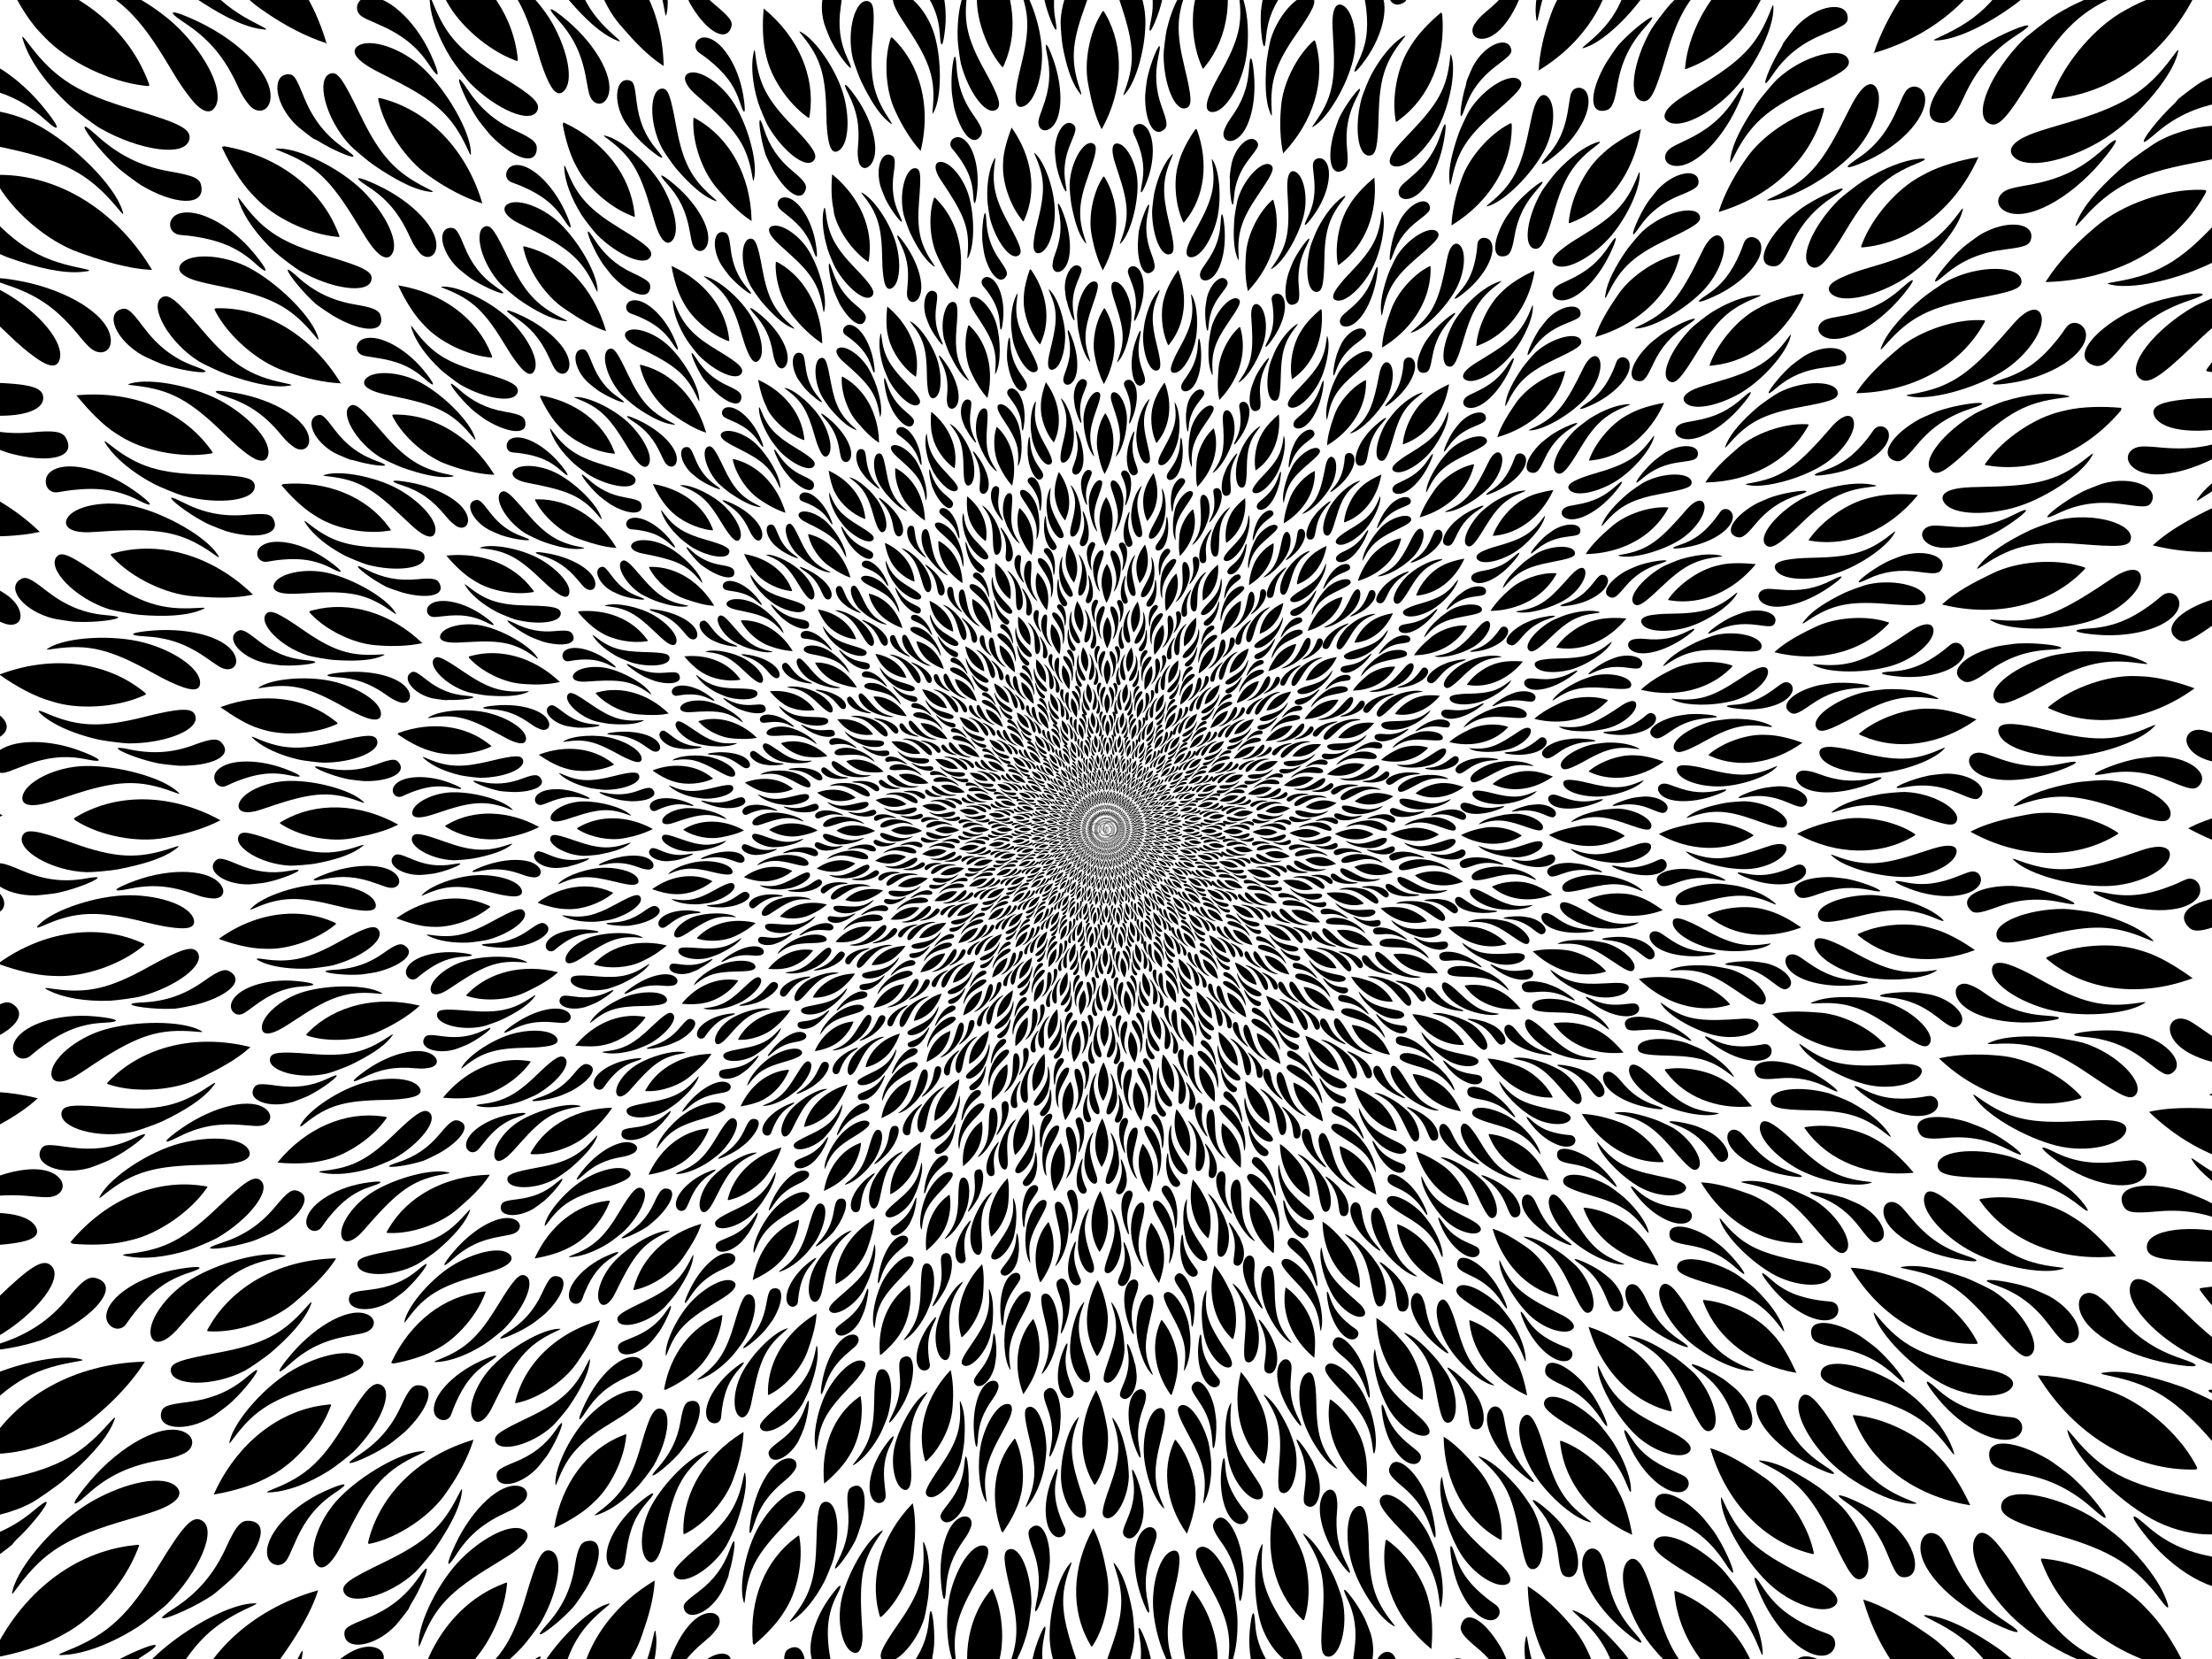<svg xmlns="http://www.w3.org/2000/svg" height="1920" width="677.33mm" xmlns:xlink="http://www.w3.org/1999/xlink" viewBox="0 0 2400 1800"><defs><clipPath id="a" clipPathUnits="userSpaceOnUse"><path opacity=".599" d="M-2471.4-881.92h2400v1800h-2400z"/></clipPath></defs><g clip-path="url(#a)" transform="translate(2471.4 881.92)"><g id="b"><path d="M5701.1 3854.1l7.053-.687c22.693-2.209 55.695-.301 53.374 3.126-.646.954-6.76 2.224-15.649 3.252-31.653 3.66-57.664 13.662-83.142 34.093-22.702 18.205-28.697 20.818-36.434 15.882-19.448-12.407 5.473-36.686 45.95-49.513 3.952-1.253 25.302-5.806 28.85-6.153m90.598 4.8c34.955-3.645 64.205.039 83.268 7.483 10.607 4.141 10.043 4.651-3.986 3.602-47.855-3.58-77.597 5.663-130.26 39.056-45.325 28.736-58.801 34.005-65.763 25.71-13.977-16.654 27.06-50.833 74.828-67.133 6.407-2.187 33.682-7.859 41.918-8.718m74.195 29.4c2.166-.082 6.184-.23 8.928-.328 21.652-.778 50.55 4.5 72.823 11.033l2.407.706-1.231 3.277c-59.266 47.29-132.06 62.204-193.94 39.74-7.766-2.819-7.48-1.73-2.165-6.63 28.39-26.177 75.851-46.39 113.18-47.798" transform="rotate(3.757 63803.725 -83653.34) scale(.977)"/><path d="M5708.8 3965.2c7.748.505 17.198 1.91 39.005 5.8 68.141 12.153 98.185 9.752 142.57-13.018 9.824-5.039 10.207-5.081 6.519-.718-18.97 22.436-78.244 46.936-123.21 49.446-42.848 2.391-85.211-8.437-91.078-27.473-3.157-10.242 6.341-15.332 26.194-14.037m-48 43.7c4.049.368 9.297 1.658 21.922 5.386 35.565 10.501 62.044 10.216 93.734 1.227 24.668-6.998 20.112-.885-9.087 11.685-50.192 21.607-103.94 23.412-119.83 2.023-8.088-10.888-.474-21.57 13.26-20.32M5875.1 4003l-6.783 2.051c-21.824 6.603-51.755 21.21-48.362 23.58.944.66 7.108-.34 15.777-2.56 30.868-7.902 59.19-5.68 90.03 5.065 27.48 9.575 34.114 11.937 39.848 4.772 14.415-18.011-19.18-41.767-61.492-38.21-4.132.348-25.606 4.27-29.018 5.301m-82.6 38.501c-34.059 8.668-60.683 19.342-76.496 32.333-8.798 7.229-8.104 7.538 4.907 2.187 44.382-18.252 75.892-19.058 135.92-2.142 51.655 14.557 66.016 17.146 70.437 7.26 8.876-19.847-41.96-47.18-92.418-45.955-6.768.164-34.322 4.274-42.347 6.316" transform="rotate(3.757 63803.725 -83653.34) scale(.977)"/><path d="M5731 4089.8c-2.099.542-5.99 1.55-8.649 2.242-20.968 5.454-47.691 13.565-67.625 25.458l-2.155 1.285 1.874.867c68.808 31.846 143.06 29.031 197.83-7.5 6.873-4.585 6.838-4.027.467-7.443-34.03-18.253-85.573-24.246-121.74-14.908" transform="rotate(3.757 63803.725 -83653.34) scale(.977)"/><path d="M5902.3 4125.2c-7.462 2.145-16.306 6.428-36.889 14.616-64.313 25.586-94.54 28.708-142.43 14.71-10.597-3.098-10.982-3.067-6.537.523 22.856 18.46 84.74 30.62 129.62 26.873 42.766-3.571 82.939-27.3 84.864-47.127 1.035-10.668-9.517-15.093-28.637-9.596M5958 4164.9c-3.934 1.026-8.84 4.84-20.757 10.433-33.57 15.755-59.998 20.244-92.628 15.734-25.4-3.51-20.005 2.016 10.546 10.803 52.516 15.104 106.25 8.288 119.02-15.098 6.5-11.904-2.841-25.351-16.186-21.872M5571.1 3540.1l6.615-2.543c21.283-8.178 53.506-15.079 52.184-11.157-.368 1.092-5.92 3.948-14.214 7.312-29.528 11.976-52.014 28.646-71.104 55.144-17.01 23.61-23.056 26.177-31.798 23.383-21.974-7.024-3.442-35.365 32.15-58.518 3.476-2.26 22.84-12.34 26.166-13.62m88.501-19.201c32.867-12.446 61.645-17.25 82.005-15.18 11.329 1.152 11.438 2.943-2.392 5.52-47.177 8.787-73.855 25.302-115.65 71.588-35.966 39.833-48.331 47.426-57.186 41.192-17.778-12.515 12.89-56.04 54.915-83.991 5.637-3.75 30.56-16.195 38.305-19.128M5739 3530.1c2.073-.634 5.918-1.806 8.546-2.605 20.73-6.3 50.057-8.683 73.262-8.084l2.507.065-1.208 1.674c-44.378 61.477-110.48 95.404-176.13 90.396-8.237-.628-7.933-.16-4.054-6.26 20.722-32.585 61.356-64.258 97.076-75.185" transform="rotate(3.757 63803.725 -83653.34) scale(.977)"/><path d="M5607.6 3645.7c7.598-1.598 16.686-3.56 38.759-5.413 68.973-5.79 97.437-15.88 134.46-49.318 8.194-7.4 8.553-7.54 6.114-2.374-12.547 26.567-63.425 65.465-106.22 79.506-40.776 13.378-84.671 13.808-95.238-3.077-5.686-9.086 2.656-15.23 22.124-19.324m-35.499 53.6c4.007-.689 9.41-.797 22.569-.452 37.07.971 62.629-6.134 90.921-23.004 22.024-13.132 19.23-6.06-5.724 13.634-42.896 33.854-94.4 49.468-115.27 32.908-10.626-8.43-6.082-20.75 7.509-23.086m205.595-60.9c-.859.532-3.57 2.212-6.023 3.734-19.377 12.016-44.488 33.843-40.597 35.255 1.083.393 6.778-2.167 14.579-6.553 27.774-15.617 55.72-20.833 88.29-18.44 29.022 2.132 35.442.888 39.019-7.565 8.991-21.244-28.647-33.415-68.604-19.048-3.902 1.403-23.634 10.74-26.664 12.617m-69.8 58.4c-30.652 17.192-53.579 34.413-65.483 51.06-6.624 9.262-5.873 9.381 5.306.84 38.132-29.134 68.364-38.08 130.72-37.324 53.663.65 68.2-.61 69.9-11.304 3.413-21.472-52.759-34.586-101.18-20.338-6.495 1.911-32.045 13.016-39.267 17.067" transform="rotate(3.757 63803.725 -83653.34) scale(.977)"/><path d="M5661 3759.4a5981.767 5981.767 0 0 0-7.77 4.41c-18.834 10.71-42.514 25.557-58.668 42.225l-1.746 1.801 2.035.35c74.724 12.851 145.68-9.18 189.07-58.702 5.443-6.214 5.555-5.666-1.485-7.308-37.607-8.773-88.93-1.181-121.43 17.224" transform="rotate(3.757 63803.725 -83653.34) scale(.977)"/><path d="M5835.7 3749.1c-6.646 4.014-14.1 10.442-31.836 23.712-55.422 41.464-83.79 52.357-133.67 51.324-11.038-.229-11.402-.099-6.175 2.209 26.878 11.865 89.73 7.501 132.08-7.837 40.35-14.614 73.027-47.979 69.717-67.622-1.78-10.569-13.086-12.072-30.115-1.786m63.999 23.8c-3.53 2.016-7.322 6.961-17.365 15.471-28.292 23.974-52.539 35.969-85.264 39.728-25.474 2.927-18.872 6.935 12.904 7.836 54.623 1.547 104.97-18.438 111.51-44.268 3.33-13.148-9.814-25.608-21.789-18.768M5363.4 3269.5l5.774-4.11c18.578-13.217 48.18-28.028 47.877-23.9-.084 1.149-4.75 5.298-11.944 10.62-25.614 18.954-42.518 41.492-54.038 72.05-10.264 27.23-15.444 31.338-24.613 30.922-23.045-1.046-12.502-33.4 15.833-65.024 2.766-3.088 18.208-18.49 21.11-20.558m81.001-41c28.484-20.587 55.668-32.089 75.901-35.163 11.258-1.71 11.024-.987-1.654 5.112-43.244 20.804-64.389 43.654-93.303 98.908-24.883 47.55-33.919 58.85-44.095 55.149-20.431-7.433-2.121-57.606 31.16-95.55 4.464-5.09 25.28-23.604 31.991-28.455m78.9-11.701c1.835-1.154 5.24-3.29 7.568-4.748 18.362-11.5 45.986-21.455 68.54-26.948l2.436-.594.518 3.374c-27.593 70.621-83.112 120-147.93 131.57-8.133 1.452-7.364 2.236-5.216-4.667 11.475-36.872 42.458-78.103 74.08-97.988" transform="rotate(3.757 63803.725 -83653.34) scale(.977)"/><path d="M5425.9 3362c6.956-3.449 15.836-6.974 36.653-14.548 65.044-23.666 89.818-40.839 116.77-82.821 5.965-9.29 6.275-9.52 5.277-3.895-5.138 28.928-44.127 79.88-81.725 104.68-35.823 23.63-77.972 35.392-92.596 21.866-7.869-7.277-2.205-16.445 15.618-25.282m-19.497 62.1c3.685-1.717 8.87-3.24 21.658-6.364 36.024-8.8 58.782-22.317 81.643-46.032 17.796-18.461 16.907-10.86-1.983 14.71-32.472 43.95-78.026 72.499-102.52 62.01-12.468-5.338-11.298-18.5 1.202-24.323m182.2-112.801c-.689.74-2.373 3.707-4.366 5.796-15.735 16.501-34.447 43.857-30.326 44.244 1.147.108 5.88-4.005 12.25-10.289 22.684-22.378 48.197-34.744 80.246-41.019 28.558-5.591 35.378-6.944 36.711-16.025 3.35-22.824-37.333-26.258-72.106-1.89-3.395 2.38-19.978 16.576-22.408 19.184M5536.6 3386.1c-25.038 24.662-43.112 46.555-50.431 65.666-4.073 10.634-3.316 10.559 5.347-.526 29.55-37.81 56.505-53.87 116.85-69.614 51.929-13.549 65.532-18.59 64.342-29.355-2.387-21.61-59.771-19.488-102.72 7.017-5.762 3.555-27.481 21.001-33.381 26.812" transform="rotate(3.757 63803.725 -83653.34) scale(.977)"/><path d="M5507.2 3458.2c-1.555 1.51-4.437 4.313-6.404 6.23-15.52 15.118-33.662 36.901-44.826 57.252l-1.207 2.2 2.055-.202c75.459-7.396 137.57-47.385 167-106.28 3.692-7.39 3.625-7.333-3.599-7.052-38.587 1.5-86.22 21.832-113.02 47.85" transform="rotate(3.757 63803.725 -83653.34) scale(.977)"/><path d="M5673.8 3403.8c-5.411 5.568-11.483 12.945-25.059 30.448-42.423 54.691-67.394 72.402-115.9 84.066-10.735 2.581-11.053 2.8-5.412 3.704 29.01 4.652 88.888-15.628 125.94-41.24 35.301-24.404 57.688-66.058 49.282-84.117-4.523-9.717-14.983-7.128-28.847 7.14m68.096 6.599c-2.901 2.847-6.149 7.167-13.564 18.044-20.889 30.64-41.167 48.69-71.705 61.037-23.772 9.611-16.271 11.792 14.686 4.562 53.214-12.427 96.097-46.204 95.518-72.842-.295-13.56-15.092-20.46-24.934-10.8M5093.6 3062.1l4.504-5.471c14.494-17.6 39.195-39.573 39.976-35.508.218 1.131-3.208 6.352-8.768 13.364-19.798 24.966-31.096 50.458-34.656 82.921-3.172 28.927-5.562 35.014-14.523 36.997-22.524 4.985-22.168-29.88-2.595-67.562 1.91-3.68 13.798-21.989 16.063-24.741m67.499-60.6c22.144-27.291 45.371-45.39 64.108-53.62 10.426-4.58 10.388-3.82-.268 5.366-36.347 31.333-50.842 58.928-64.401 119.8-11.668 52.384-17.456 65.645-28.245 64.715-21.661-1.867-16.934-55.16 5.324-100.46 2.985-6.076 18.265-29.371 23.482-35.801m73.1-31.8c1.472-1.591 4.205-4.54 6.074-6.552 14.742-15.878 40.262-31.791 60.746-42.71l2.213-1.18-.226 2.053c-8.302 75.365-49.089 137.47-108.67 165.48-7.476 3.514-6.506 4.041-6.225-3.182 1.5-38.588 20.724-86.486 46.09-113.91" transform="rotate(3.757 63803.725 -83653.34) scale(.977)"/><path d="M5177.8 3135.4c5.822-5.137 12.832-11.401 31.118-23.902 57.14-39.063 76.609-62.394 91.738-109.93 3.348-10.521 3.589-10.823 4.084-5.131 2.55 29.27-21.916 88.658-51.788 122.37-28.462 32.119-66.037 54.335-83.67 45.07-9.489-4.984-6.4-15.307 8.517-28.47M5175 3200.4c3.113-2.615 6.467-6.411 18.081-12.609 32.716-17.46 51.508-36.327 67.772-64.972 12.661-22.298 13.767-14.654 2.162 14.942-19.95 50.874-56.508 90.239-82.885 86.469-13.427-1.92-15.69-14.961-5.13-23.83m147.3-155.7l-3.392 6.222c-10.912 20.02-21.904 51.325-17.824 50.63 1.135-.195 4.82-5.235 9.434-12.904 16.425-27.305 38.172-45.739 67.663-59.768 26.278-12.5 31.243-16.757 30.172-25.873-2.693-22.91-41.46-14.68-69.102 17.55-2.7 3.147-15.243 21.013-16.95 24.142M5290.8 3130c-17.777 30.317-29.59 56.213-31.696 76.57-1.171 11.326-.46 11.058 5.027-1.896 18.717-44.188 40.613-66.98 95.16-97.203 46.943-26.01 58.025-35.314 54.081-45.4-7.919-20.247-62.699-3.375-97.297 33.37-4.64 4.93-21.087 27.416-25.276 34.559" transform="rotate(3.757 63803.725 -83653.34) scale(.977)"/><path d="M5281.1 3207.4c-1.11 1.862-3.165 5.318-4.566 7.68-11.06 18.631-22.938 44.414-28.431 66.967l-2.041 1.165 1.94-.706c71.26-25.9 121.95-80.225 135.06-144.74 1.645-8.095 1.624-8.05-5.278-5.902-36.872 11.475-77.562 43.452-96.686 75.54" transform="rotate(3.757 63803.725 -83653.34) scale(.977)"/><path d="M5427.8 3111.7c-3.777 6.784-7.721 15.486-16.28 35.917-26.743 63.841-46.272 87.467-90.074 111.35-9.693 5.285-9.944 5.578-4.262 4.984 29.22-3.054 81.709-38.153 110.81-72.53 27.727-32.755 38.618-78.862 25.805-94.114-6.894-8.206-16.321-2.987-26 14.395m67.401-11.402c-2.06 3.504-2.901 9.593-7.378 21.972-12.61 34.873-28.132 56.729-54.4 76.603-20.45 15.471-12.672 15.653 15.331.606 48.136-25.865 80.783-69.662 73.286-95.23-3.816-13.015-19.85-15.84-26.84-3.951M4779.7 2931.8l2.883-6.474c9.278-20.827 27.195-48.484 29.03-44.774.511 1.033-1.401 6.977-4.894 15.216-12.438 29.336-16.6 57.002-11.401 89.244 4.632 28.73 2.125 34.793-6.039 38.986-20.52 10.54-27.285-22.535-18.466-64.07.861-4.055 7.437-24.87 8.886-28.128m49.101-76.2c14.478-32.024 31.486-55.754 47.365-68.663 8.836-7.183 10.209-5.998 2.23 5.589-27.215 39.525-34.457 70.054-31.389 132.34 2.64 53.602-.779 67.685-11.452 69.517-21.428 3.679-30.375-48.72-20.364-98.189 1.343-6.636 10.198-33.049 13.61-40.594m61.8-49.9c.997-1.924 3.877-5.148 5.175-7.568 10.24-19.093 29.372-41.49 46.238-57.437l1.822-1.723.325 2.038c11.927 74.876-10.98 145.56-61.035 188.33-6.28 5.367-5.734 5.485-7.29-1.575-8.306-37.712-2.423-88.898 14.765-122.06" transform="rotate(3.757 63803.725 -83653.34) scale(.977)"/><path d="M4880 2980.6c4.258-6.493 9.316-14.322 23.656-31.205 44.808-52.755 57.88-80.007 60.544-129.83.59-11.025.746-11.378 2.66-5.995 9.842 27.683 1.067 91.002-18.877 131.39-19.003 38.478-50.635 69.43-70.036 64.913-10.44-2.43-8.857-12.638 2.054-29.274m12.699 63.001c2.355-3.314 6.109-7.201 15.681-16.237 26.966-25.455 40.085-48.545 48.245-80.459 6.352-24.842 9.372-17.885 5.57 13.676-6.536 54.253-32.053 101.67-58.53 104.65-13.478 1.518-18.955-10.393-10.967-21.635M4995.4 2855.4l-1.637 6.895c-5.264 22.184-7.661 55.341-3.907 53.598 1.045-.485 3.277-6.317 5.714-14.927 8.676-30.66 24.817-54.094 49.594-75.369 22.078-18.957 25.75-24.368 22.326-32.883-8.61-21.402-43.89-3.428-62.084 34.937-1.777 3.746-9.182 24.282-10.006 27.75m-8.2 90.599c-9.605 33.806-13.694 62.162-10.39 82.358 1.838 11.238 2.454 10.792 4.354-3.147 6.48-47.55 21.611-75.236 66.341-118.69 38.494-37.395 47.903-48.574 41.562-57.353-12.73-17.624-61.793 12.787-86.068 57.038-3.256 5.935-13.536 31.828-15.8 39.793" transform="rotate(3.757 63803.725 -83653.34) scale(.977)"/><path d="M4998.2 3023.4c-.584 2.088-1.662 5.96-2.396 8.607-5.794 20.877-12.038 48.084-11.722 71.293l.034 2.508 1.688-1.188c62.012-43.626 96.741-109.31 92.532-175.02-.528-8.244-.063-7.934-6.21-4.13-32.835 20.324-63.872 61.95-73.927 97.925" transform="rotate(3.757 63803.725 -83653.34) scale(.977)"/><path d="M5114.7 2892.8c-1.874 7.535-2.626 17.326-5.818 39.246-9.973 68.494-22.372 96.237-58.425 130.72-7.978 7.632-8.144 7.98-2.814 5.924 27.411-10.574 68.867-58.068 88.003-98.841 18.233-38.85 17.84-85.497 1.628-97.072-8.723-6.228-17.772.715-22.575 20.02m62.001-28.497c-1.075 3.92-.3 10.07-1.396 23.188-3.087 36.954-11.788 62.556-32.283 88.343-15.954 20.074-8.45 18.244 14.668-3.576 39.74-37.51 61.234-87.23 47.61-110.13-6.937-11.656-24.95-11.126-28.599 2.173m-735.2 23.102l1.18-6.988c3.798-22.482 14.262-53.898 16.963-50.76.751.872.379 7.105-.954 15.954-4.745 31.508-.792 59.403 12.638 89.171 11.967 26.526 11.09 33.068 4.301 39.245-17.064 15.524-32.114-14.763-34.455-57.16-.229-4.14-.264-25.948.328-29.462m28.299-86.3c5.623-34.692 16.859-62.104 29.035-78.552 6.774-9.153 7.119-8.475 2.433 4.79-15.985 45.248-15.027 76.61 4.153 135.95 16.506 51.066 16.84 65.571 7.012 70.117-19.733 9.126-41.94-39.196-45.18-89.563-.436-6.756 1.222-34.565 2.547-42.739m47.8-64.103c.489-2.112 1.399-6.028 2.023-8.702 4.922-21.1 17.607-47.693 29.75-67.475l1.313-2.138.843 1.884c30.973 69.206 27.22 143.41-10.002 197.72-4.67 6.814-4.112 6.786-7.448.373-17.821-34.259-24.898-85.267-16.478-121.66" transform="rotate(3.757 63803.725 -83653.34) scale(.977)"/><path d="M4551.8 2908.6c2.427-7.375 5.259-16.261 14.731-36.285 29.599-62.568 34.625-92.537 23.681-141.21-2.422-10.772-2.367-11.154.935-6.491 16.979 23.978 25.85 87.729 17.029 131.9-8.405 42.084-30.888 80.214-50.796 80.882-10.712.36-11.798-9.895-5.58-28.792m30.2 57.696c1.37-3.828 2.261-8.762 9.17-19.966 19.466-31.564 26.15-57.293 25.789-90.231-.28-25.64 4.522-19.591 9.387 11.824 8.363 54.002-5.174 106.45-29.983 116.17-12.63 4.948-19.01-4.813-14.364-17.798M4630.8 2757.7l.2 7.084c.645 22.791 6.903 55.404 10.08 52.752.884-.738 1.536-6.948 1.67-15.896.472-31.86 10.058-58.71 28.517-85.651 16.448-24.006 18.604-30.18 13.1-37.525-13.833-18.461-43.402 8.08-51.069 49.844-.749 4.078-2.597 25.829-2.498 29.392m15.7 89.6c-.128 35.144 2.577 63.482 10.967 82.148 4.668 10.386 5.149 9.797 3.398-4.162-5.973-47.615 1.53-78.329 33.592-131.82 27.59-46.032 32.52-59.635 24.054-66.387-17-13.555-56.096 28.48-67.533 77.638-1.534 6.594-4.448 34.3-4.478 42.58" transform="rotate(3.757 63803.725 -83653.34) scale(.977)"/><path d="M4676.8 2919.1a6932.91 6932.91 0 0 0-.104 8.934c-.235 21.665 2.323 49.909 8.857 72.182l.706 2.407-.653-1.995c48.76-58.062 65.495-130.45 44.588-192.88-2.623-7.833-2.649-7.773-7.549-2.458-26.177 28.39-45.373 76.463-45.845 113.81" transform="rotate(3.757 63803.725 -83653.34) scale(.977)"/><path d="M4756 2762.8c.117 7.763 1.046 17.272 3.838 39.247 8.723 68.664 3.586 98.864-22.455 141.42-5.763 9.417-5.834 9.797-1.206 6.446 23.798-17.229 51.768-73.903 59.879-118.21 7.728-42.213-6.006-87.548-24.724-94.36-10.071-3.665-15.631 5.565-15.332 25.458m52.8-43.601c-.039 4.065.719 9.416 3.164 22.35 6.89 36.437 5.331 63.551-7.549 93.869-10.026 23.601-3.173 19.836 13.628-7.15 28.882-46.389 35.321-100.6 16.084-119.04-9.792-9.385-25.197-3.819-25.328 9.971M4104.1 2931.3l-.687-7.053c-2.209-22.693-.3-55.691 3.127-53.37.954.646 2.224 6.76 3.252 15.649 3.66 31.653 13.663 57.668 34.094 83.146 18.205 22.702 20.818 28.697 15.882 36.434-12.407 19.448-36.688-5.48-49.515-45.957-1.253-3.952-5.806-25.302-6.153-28.85m4.8-90.599c-3.645-34.955.041-64.197 7.484-83.26 4.142-10.607 4.652-10.043 3.602 3.986-3.579 47.855 5.665 77.6 39.056 130.27 28.736 45.325 34.005 58.802 25.71 65.763-16.653 13.977-50.836-27.072-67.136-74.839-2.186-6.407-7.858-33.682-8.717-41.918m29.301-74.102c-.082-2.166-.23-6.184-.328-8.928-.778-21.652 4.5-50.546 11.034-72.82l2.696-2.785 1.288 1.613c47.29 59.266 62.204 132.06 39.74 193.94-2.82 7.766-1.73 7.475-6.631 2.16-26.177-28.39-46.39-75.854-47.798-113.18" transform="rotate(3.757 63803.725 -83653.34) scale(.977)"/><path d="M4215.2 2923.7c.505-7.748 1.91-17.198 5.8-39.005 12.153-68.141 9.753-98.181-13.017-142.57-5.039-9.824-5.081-10.207-.718-6.519 22.436 18.97 46.937 78.252 49.447 123.22 2.391 42.848-8.439 85.2-27.475 91.066-10.242 3.157-15.332-6.341-14.037-26.194m43.7 48.002c.368-4.049 1.658-9.297 5.386-21.922 10.501-35.565 10.216-62.04 1.227-93.73-6.997-24.668-.884-20.108 11.685 9.091 21.607 50.192 23.412 103.94 2.023 119.82-10.888 8.088-21.57.47-20.321-13.264M4253 2757.4l2.051 6.783c6.602 21.824 21.211 51.76 23.581 48.366.66-.944-.34-7.108-2.56-15.777-7.902-30.868-5.68-59.187 5.065-90.027 9.575-27.48 11.938-34.109 4.772-39.844-18.01-14.415-41.768 19.17-38.21 61.481.348 4.132 4.27 25.606 5.3 29.018m38.501 82.6c8.668 34.059 19.342 60.687 32.334 76.5 7.229 8.798 7.538 8.104 2.187-4.907-18.252-44.382-19.058-75.888-2.142-135.91 14.557-51.655 17.146-66.012 7.26-70.433-19.847-8.876-47.18 41.95-45.956 92.406.165 6.768 4.275 34.322 6.317 42.347" transform="rotate(3.757 63803.725 -83653.34) scale(.977)"/><path d="M4339.8 2901.6c.542 2.099 1.55 5.99 2.242 8.648 5.454 20.97 13.566 47.7 25.458 67.634l1.285 2.154.867-1.873c31.846-68.808 29.031-143.06-7.5-197.83-4.585-6.873-4.027-6.838-7.443-.467-18.253 34.03-24.246 85.566-14.91 121.73" transform="rotate(3.757 63803.725 -83653.34) scale(.977)"/><path d="M4375.2 2730.3c2.145 7.462 6.428 16.31 14.616 36.892 25.586 64.313 28.708 94.54 14.71 142.43-3.098 10.597-3.067 10.982.523 6.537 18.46-22.856 30.62-84.732 26.873-129.62-3.571-42.766-27.3-82.947-47.127-84.872-10.668-1.035-15.093 9.513-9.596 28.633m39.701-55.7c1.026 3.934 4.84 8.844 10.433 20.76 15.755 33.57 21.016 60.059 16.093 92.63-3.832 25.354 1.763 20.029 10.936-10.408 15.768-52.321 7.796-106.39-15.59-119.16-11.904-6.5-25.351 2.837-21.872 16.182M3790.1 3061.3l-2.543-6.615c-8.178-21.283-15.077-53.503-11.155-52.18 1.092.367 3.948 5.92 7.312 14.212 11.976 29.528 28.648 52.017 55.145 71.107 23.61 17.01 26.179 23.06 23.384 31.802-7.024 21.974-35.37 3.432-58.524-32.16-2.26-3.476-12.34-22.84-13.62-26.166m-19.299-88.5c-12.446-32.867-16.476-62.205-14.159-82.538 1.289-11.314 1.926-10.899 4.502 2.932 8.788 47.177 25.302 73.855 71.588 115.65 39.833 35.966 47.427 48.334 41.194 57.189-12.515 17.778-56.045-12.901-83.997-54.925-3.75-5.637-16.195-30.56-19.128-38.305m9.2-79.403c-.634-2.073-1.806-5.918-2.605-8.546-6.301-20.73-8.682-50.054-8.082-73.258l.065-2.508 1.673 1.209c61.478 44.378 95.405 110.48 90.397 176.13-.629 8.237-.16 7.933-6.26 4.054-32.586-20.722-64.26-61.36-75.188-97.08" transform="rotate(3.757 63803.725 -83653.34) scale(.977)"/><path d="M3895.6 3024.8c-1.598-7.598-3.558-16.682-5.411-38.756-5.79-68.973-15.878-97.433-49.317-134.46-7.4-8.194-7.54-8.553-2.374-6.113 26.566 12.547 65.467 63.432 79.508 106.23 13.38 40.776 13.805 84.66-3.081 95.228-9.086 5.685-15.231-2.66-19.325-22.128m53.7 35.499c-.689-4.006-.797-9.41-.452-22.569.971-37.07-6.133-62.625-23.003-90.918-13.132-22.024-6.058-19.227 13.636 5.727 33.854 42.896 49.467 94.397 32.907 115.27-8.43 10.626-20.752 6.08-23.088-7.512m-61-205.498c.532.86 2.212 3.57 3.734 6.023 12.016 19.377 33.844 44.491 35.256 40.6.393-1.082-2.167-6.778-6.553-14.578-15.617-27.774-20.831-55.716-18.438-88.286 2.132-29.022.888-35.442-7.565-39.019-21.244-8.991-33.418 28.64-19.05 68.597 1.402 3.902 10.74 23.634 12.615 26.664m58.501 69.699c17.192 30.652 34.414 53.582 51.061 65.486 9.262 6.623 9.381 5.872.84-5.307-29.134-38.132-38.079-68.36-37.323-130.72.65-53.663-.608-68.195-11.303-69.895-21.472-3.413-34.59 52.748-20.342 101.17 1.912 6.495 13.016 32.044 17.067 39.266" transform="rotate(3.757 63803.725 -83653.34) scale(.977)"/><path d="M4009.4 2971.4c1.068 1.886 3.053 5.383 4.41 7.77 10.71 18.834 25.56 42.521 42.228 58.675l1.801 1.746.35-2.035c12.851-74.724-9.18-145.68-58.702-189.07-6.214-5.443-5.666-5.555-7.308 1.485-8.773 37.607-1.184 88.922 17.222 121.43" transform="rotate(3.757 63803.725 -83653.34) scale(.977)"/><path d="M3999.1 2796.8c4.014 6.646 10.443 14.104 23.713 31.84 41.464 55.422 52.357 83.79 51.324 133.67-.229 11.038-.099 11.402 2.209 6.175 11.865-26.878 7.503-89.722-7.834-132.07-14.615-40.35-47.982-73.034-67.625-69.725-10.568 1.78-12.072 13.082-1.786 30.112m23.699-64.002c2.016 3.53 6.962 7.325 15.472 17.368 23.974 28.292 35.97 52.542 39.729 85.267 2.927 25.474 6.935 18.872 7.836-12.904 1.547-54.623-18.438-104.97-44.268-111.51-13.148-3.33-25.61 9.807-18.77 21.781M3519.4 3268.9l-4.11-5.774c-13.217-18.578-28.025-48.178-23.897-47.874 1.149.084 5.298 4.751 10.62 11.944 18.954 25.614 41.492 42.518 72.05 54.038 27.23 10.264 31.34 15.447 30.924 24.616-1.046 23.045-33.408 12.494-65.032-15.84-3.088-2.767-18.488-18.206-20.555-21.109m-41-81.001c-20.587-28.484-32.084-55.663-35.158-75.896-1.71-11.258-.987-11.024 5.112 1.654 20.804 43.244 43.657 64.392 98.91 93.306 47.55 24.883 58.85 33.92 55.149 44.095-7.433 20.431-57.614 2.113-95.558-31.168-5.09-4.464-23.604-25.28-28.455-31.99M3466.7 3109c-1.154-1.835-3.29-5.24-4.748-7.568-11.5-18.362-21.453-45.983-26.945-68.536l-.594-2.437 3.376-.515c70.621 27.594 120 83.112 131.57 147.93 1.452 8.132 2.234 7.361-4.669 5.213-36.872-11.475-78.106-42.46-97.99-74.082" transform="rotate(3.757 63803.725 -83653.34) scale(.977)"/><path d="M3611.9 3206.4c-3.45-6.956-6.974-15.836-14.548-36.653-23.666-65.044-40.837-89.816-82.818-116.77-9.29-5.965-9.52-6.275-3.895-5.276 28.928 5.137 79.884 44.13 104.68 81.729 23.63 35.824 35.385 77.965 21.86 92.588-7.278 7.868-16.446 2.204-25.283-15.62M3674 3226c-1.717-3.685-4.532-7.938-7.502-20.762-8.368-36.126-21.176-59.675-44.892-82.536-18.461-17.796-10.857-16.904 14.712 1.986 43.95 32.472 72.497 78.024 62.008 102.52-5.34 12.468-18.502 11.295-24.326-1.205M3561.2 3043.7c.74.689 3.709 2.376 5.798 4.369 16.501 15.735 43.86 34.45 44.247 30.329.108-1.147-3.803-6.015-10.01-12.46-22.105-22.95-35.024-47.986-41.299-80.036-5.59-28.558-6.942-35.375-16.023-36.708-22.824-3.35-26.265 37.324-1.896 72.098 2.379 3.395 16.576 19.978 19.183 22.408m74.8 52.1c24.662 25.038 46.559 43.118 65.67 50.437 10.634 4.073 10.559 3.316-.526-5.347-37.81-29.55-53.87-56.505-69.614-116.85-13.548-51.929-18.589-65.528-29.353-64.339-21.61 2.388-19.494 59.762 7.01 102.71 3.556 5.762 21.002 27.481 26.813 33.381" transform="rotate(3.757 63803.725 -83653.34) scale(.977)"/><path d="M3708.1 3125.2c1.51 1.555 4.313 4.437 6.23 6.404 15.119 15.52 36.904 33.665 57.255 44.83l2.199 1.206-.202-2.055c-7.396-75.459-47.383-137.57-106.28-167-7.39-3.693-7.335-3.628-7.054 3.595 1.5 38.587 21.83 86.217 47.848 113.02" transform="rotate(3.757 63803.725 -83653.34) scale(.977)"/><path d="M3653.8 2958.6c5.568 5.411 12.945 11.482 30.448 25.059 54.691 42.423 72.404 67.398 84.068 115.9 2.581 10.735 2.8 11.053 3.704 5.412 4.652-29.01-15.624-88.882-41.237-125.93-24.404-35.301-66.063-57.698-84.122-49.292-9.717 4.523-7.128 14.983 7.14 28.848m6.499-68.097c2.847 2.901 7.167 6.149 18.044 13.564 30.64 20.889 48.692 41.17 61.039 71.708 9.612 23.772 11.794 16.274 4.564-14.683-12.427-53.214-46.205-96.1-72.844-95.521-13.56.295-20.462 15.088-10.803 24.931M3311.9 3538.7l-5.471-4.504c-17.6-14.494-39.57-39.193-35.505-39.974 1.131-.218 6.352 3.208 13.364 8.768 24.966 19.798 50.461 31.098 82.924 34.658 28.927 3.172 35.014 5.562 36.997 14.523 4.985 22.524-29.887 22.164-67.568 2.592-3.68-1.911-21.989-13.798-24.741-16.063m-60.6-67.5c-27.291-22.144-45.384-45.367-53.613-64.104-4.58-10.426-3.82-10.388 5.366.268 31.333 36.347 58.932 50.844 119.8 64.403 52.384 11.668 65.645 17.456 64.715 28.245-1.867 21.66-55.169 16.928-100.47-5.33-6.076-2.985-29.371-18.265-35.801-23.482m-31.697-73.1c-1.591-1.472-4.54-4.205-6.552-6.074-15.878-14.742-31.785-40.258-42.703-60.742l-1.18-2.213 2.052.226c75.364 8.302 137.47 49.089 165.48 108.67 3.514 7.476 3.772 6.98-3.447 6.613-38.567-1.964-86.227-21.116-113.65-46.482" transform="rotate(3.757 63803.725 -83653.34) scale(.977)"/><path d="M3385.2 3454.5c-5.137-5.822-11.398-12.83-23.899-31.116-39.063-57.14-62.394-76.609-109.93-91.738-10.521-3.348-10.822-3.589-5.131-4.084 29.27-2.55 88.664 21.92 122.37 51.792 32.119 28.462 54.326 66.03 45.062 83.665-4.985 9.488-15.308 6.4-28.471-8.518m65.099 2.799c-2.615-3.113-6.409-6.465-12.606-18.078-17.46-32.716-36.324-51.505-64.969-67.77-22.298-12.661-14.654-13.767 14.942-2.162 50.874 19.95 90.236 56.506 86.466 82.883-1.92 13.427-14.964 15.687-23.833 5.127M3294.6 3310l6.222 3.392c20.02 10.912 51.328 21.906 50.632 17.826-.194-1.135-5.234-4.82-12.903-9.434-27.305-16.425-45.736-38.169-59.765-67.66-12.5-26.278-16.757-31.243-25.873-30.172-22.91 2.693-14.687 41.455 17.544 69.097 3.147 2.7 21.013 15.243 24.142 16.95m85.301 31.501c30.316 17.777 56.219 29.595 76.575 31.7 11.326 1.171 11.058.46-1.896-5.027-44.188-18.717-66.976-40.61-97.2-95.158-26.011-46.943-35.314-58.025-45.4-54.081-20.247 7.919-3.384 62.692 33.363 97.29 4.929 4.64 27.415 21.087 34.558 25.276" transform="rotate(3.757 63803.725 -83653.34) scale(.977)"/><path d="M3457.3 3351.2c1.862 1.11 5.318 3.165 7.68 4.566 18.631 11.06 44.417 22.941 66.97 28.433l1.167 2.043-.705-1.94c-25.9-71.26-80.225-121.95-144.74-135.06-8.096-1.645-8.053-1.626-5.905 5.276 11.475 36.872 43.45 77.56 75.536 96.684" transform="rotate(3.757 63803.725 -83653.34) scale(.977)"/><path d="M3361.6 3204.5c6.784 3.777 15.486 7.721 35.917 16.28 63.841 26.743 87.47 46.274 111.35 90.076 5.285 9.694 5.578 9.944 4.984 4.262-3.054-29.22-38.147-81.704-72.525-110.8-32.755-27.727-78.87-38.625-94.122-25.812-8.206 6.894-2.987 16.321 14.395 26M3350.2 3137.2c3.504 2.06 9.596 2.904 21.975 7.38 34.873 12.61 57.285 27.66 76.845 54.164 15.226 20.632 15.414 12.91.367-15.093-25.865-48.137-69.664-80.786-95.233-73.288-13.016 3.817-15.842 19.848-3.954 26.837m-168.7 715.3l-6.474-2.883c-20.827-9.278-48.48-27.194-44.77-29.03 1.033-.51 6.977 1.401 15.216 4.894 29.336 12.438 57.006 16.601 89.247 11.402 28.73-4.632 34.796-2.124 38.99 6.04 10.54 20.52-22.547 27.282-64.082 18.462-4.055-.861-24.87-7.437-28.128-8.886M3105.4 3803.5c-32.024-14.478-55.75-31.485-68.659-47.364-7.183-8.836-5.995-10.208 5.593-2.229 39.525 27.216 70.054 34.457 132.34 31.389 53.602-2.64 67.689.78 69.52 11.453 3.68 21.428-48.73 30.372-98.2 20.361-6.635-1.343-33.048-10.198-40.593-13.61m-49.601-62.8a6032.484 6032.484 0 0 1-7.877-4.217c-19.093-10.24-41.487-29.37-57.434-46.237l-1.723-1.822 2.039-.325c74.876-11.927 145.56 10.981 188.33 61.035 5.366 6.28 5.484 5.734-1.575 7.29-37.712 8.306-88.808 1.873-121.76-15.724" transform="rotate(3.757 63803.725 -83653.34) scale(.977)"/><path d="M3230.4 3752.3c-6.493-4.258-14.318-9.315-31.202-23.655-52.755-44.808-80.004-57.879-129.82-60.542-11.025-.59-11.378-.746-5.995-2.66 27.683-9.842 91.006-1.066 131.39 18.878 38.478 19.003 69.422 50.632 64.906 70.034-2.43 10.44-12.642 8.855-29.278-2.055m62.999-12.7c-3.314-2.355-7.201-6.109-16.237-15.681-25.456-26.966-48.542-40.083-80.455-48.244-24.842-6.353-17.882-9.37 13.68-5.568 54.253 6.535 101.67 32.05 104.65 58.528 1.518 13.478-10.397 18.953-21.638 10.965m-188.2-102.8l6.895 1.637c22.184 5.264 55.344 7.663 53.601 3.909-.485-1.045-6.317-3.277-14.928-5.714-30.66-8.677-54.09-24.816-75.366-49.593-18.957-22.078-24.368-25.751-32.883-22.326-21.402 8.609-3.435 43.886 34.93 62.08 3.746 1.777 24.282 9.182 27.75 10.007m90.601 8.3c33.806 9.605 62.166 13.695 82.362 10.392 11.238-1.838 10.792-2.455-3.147-4.354-47.55-6.48-75.233-21.61-118.69-66.34-37.395-38.494-48.571-47.901-57.35-41.56-17.623 12.73 12.778 61.788 57.028 86.063 5.935 3.256 31.828 13.536 39.793 15.8" transform="rotate(3.757 63803.725 -83653.34) scale(.977)"/><path d="M3273.2 3634.1c2.088.584 5.96 1.662 8.607 2.396 20.877 5.794 48.09 12.042 71.3 11.725l2.508-.034-1.188-1.688c-43.626-62.012-109.31-96.741-175.02-92.532-8.244.528-7.934.063-4.13 6.21 20.324 32.835 61.943 63.87 97.918 73.923" transform="rotate(3.757 63803.725 -83653.34) scale(.977)"/><path d="M3142.6 3517.6c7.535 1.874 17.329 2.628 39.249 5.82 68.494 9.973 96.237 22.372 130.72 58.425 7.632 7.978 7.98 8.143 5.924 2.813-10.574-27.41-58.061-68.864-98.835-88-38.85-18.233-85.504-17.844-97.078-1.631-6.228 8.723.712 17.77 20.018 22.573m-28.398-62.1c3.92 1.075 10.073.302 23.191 1.398 36.954 3.086 62.559 11.789 88.346 32.285 20.074 15.954 18.244 8.45-3.576-14.668-37.51-39.74-87.23-61.234-110.13-47.61-11.656 6.937-11.133 24.948 2.166 28.595m22.903 735.3l-6.988-1.18c-22.482-3.798-53.894-14.262-50.757-16.963.873-.751 7.106-.379 15.955.954 31.508 4.745 59.403.792 89.171-12.638 26.526-11.967 33.072-11.09 39.248-4.301 15.524 17.064-14.775 32.114-57.172 34.455-4.14.228-25.944.264-29.458-.328M3050.8 4162.4c-34.692-5.623-62.096-16.859-78.545-29.034-9.153-6.774-8.475-7.119 4.79-2.433 45.248 15.985 76.61 15.027 135.95-4.153 51.066-16.506 65.575-16.84 70.12-7.012 9.126 19.733-39.208 41.939-89.574 45.18-6.756.435-34.565-1.223-42.739-2.548m-64.102-47.7c-2.112-.489-6.028-1.399-8.702-2.023-21.1-4.922-47.69-17.607-67.472-29.75l-2.138-1.312 1.884-.843c69.206-30.973 143.41-27.22 197.72 10.002 6.814 4.67 6.786 4.112.373 7.448-34.259 17.82-85.27 24.898-121.66 16.478" transform="rotate(3.757 63803.725 -83653.34) scale(.977)"/><path d="M3158.3 4080.5c-7.375-2.427-16.257-5.258-36.281-14.731-62.568-29.599-92.537-34.625-141.21-23.681-10.772 2.422-11.065 1.061-6.361-2.181 24.19-16.675 87.606-24.602 131.77-15.782 42.084 8.404 80.206 30.887 80.875 50.795.36 10.712-9.898 11.798-28.796 5.58m57.703-30.3c-3.828-1.37-8.758-2.26-19.962-9.17-31.564-19.465-57.289-26.148-90.227-25.788-25.64.28-19.591-4.522 11.824-9.387 54.002-8.363 106.45 5.173 116.17 29.983 4.948 12.629-4.82 19.008-17.805 14.363m-208.6-48.801l7.084-.2c22.791-.645 55.408-6.902 52.756-10.08-.738-.884-6.948-1.536-15.896-1.67-31.86-.472-58.706-10.058-85.647-28.517-24.006-16.448-30.18-18.604-37.525-13.1-18.461 13.833 8.073 43.4 49.836 51.068 4.078.749 25.829 2.598 29.392 2.498m89.6-15.699c35.144.128 63.489-2.576 82.155-10.966 10.386-4.668 9.797-5.149-4.162-3.398-47.615 5.973-78.325-1.53-131.81-33.592-46.032-27.59-59.635-32.52-66.387-24.054-13.555 16.998 28.468 56.094 77.627 67.531 6.594 1.534 34.3 4.448 42.58 4.478" transform="rotate(3.757 63803.725 -83653.34) scale(.977)"/><path d="M3168.8 3955.5c2.167.027 6.188.074 8.934.104 21.665.235 49.913-2.322 72.186-8.856l2.407-.706-1.99.654c-58.063-48.76-130.45-65.495-192.88-44.588-7.834 2.623-7.778 2.647-2.463 7.548 28.39 26.177 76.46 45.373 113.81 45.845" transform="rotate(3.757 63803.725 -83653.34) scale(.977)"/><path d="M3012.5 3876.3c7.763-.117 17.272-1.046 39.247-3.838 68.664-8.723 98.868-3.585 141.42 22.456 9.417 5.763 9.796 5.834 6.446 1.206-17.229-23.798-73.896-51.766-118.2-59.877-42.213-7.728-87.559 6.003-94.372 24.721-3.665 10.072 5.565 15.631 25.458 15.332M2969 3823.4c4.065.039 9.416-.719 22.35-3.164 36.437-6.89 63.555-5.33 93.873 7.55 23.601 10.025 19.84 3.174-7.146-13.629-46.39-28.882-100.61-35.322-119.04-16.086-9.385 9.793-3.823 25.197 9.967 25.329m211.896 704.8l-7.053.687c-22.693 2.209-55.687.3-53.366-3.128.646-.954 6.76-2.224 15.649-3.252 31.653-3.66 57.672-13.664 83.149-34.095 22.702-18.205 28.697-20.818 36.434-15.882 19.448 12.407-5.487 36.69-45.964 49.517-3.952 1.253-25.302 5.806-28.85 6.153m-90.499-4.9c-34.955 3.645-64.19-.043-83.253-7.486-10.607-4.142-10.043-4.652 3.986-3.602 47.855 3.58 77.604-5.665 130.27-39.057 45.325-28.736 58.802-34.005 65.763-25.71 13.977 16.653-27.084 50.838-74.85 67.138-6.407 2.186-33.682 7.858-41.918 8.717M3016.2 4494c-2.166.082-6.184.23-8.928.328-21.652.777-50.542-4.5-72.816-11.035l-2.782-2.697 1.614-1.288c59.266-47.29 132.06-62.204 193.94-39.739 7.765 2.82 7.471 1.732 2.157 6.632-28.39 26.177-75.86 46.391-113.19 47.8" transform="rotate(3.757 63803.725 -83653.34) scale(.977)"/><path d="M3173.3 4417.1c-7.748-.505-17.198-1.91-39.005-5.8-68.141-12.153-98.177-9.754-142.57 13.016-9.824 5.039-10.207 5.081-6.519.718 18.97-22.436 78.26-46.938 123.23-49.448 42.848-2.391 85.19 8.44 91.055 27.477 3.157 10.242-6.341 15.332-26.194 14.037m48.103-43.7c-4.049-.368-9.297-1.658-21.922-5.386-35.565-10.502-62.036-10.218-93.726-1.228-24.668 6.998-20.104.884 9.095-11.686 50.192-21.607 103.93-23.412 119.82-2.022 8.088 10.888.466 21.57-13.267 20.321m-214.3 5.801l6.784-2.051c21.823-6.603 51.762-21.211 48.37-23.582-.945-.66-7.109.34-15.778 2.56-30.868 7.902-59.184 5.68-90.023-5.066-27.48-9.575-34.105-11.938-39.84-4.772-14.415 18.01 19.157 41.77 61.47 38.21 4.13-.346 25.605-4.27 29.017-5.3m82.6-38.399c34.059-8.668 60.691-19.343 76.504-32.334 8.798-7.229 8.104-7.538-4.907-2.187-44.382 18.252-75.885 19.057-135.91 2.142-51.655-14.557-66.008-17.146-70.43-7.261-8.875 19.847 41.939 47.181 92.396 45.957 6.768-.164 34.322-4.274 42.347-6.316" transform="rotate(3.757 63803.725 -83653.34) scale(.977)"/><path d="M3151.2 4292.5c2.099-.542 5.99-1.55 8.649-2.242 20.968-5.454 47.706-13.566 67.64-25.46l2.155-1.284-1.874-.867c-68.808-31.846-143.06-29.031-197.83 7.5-6.872 4.585-6.838 4.027-.467 7.443 34.03 18.253 85.558 24.247 121.73 14.91" transform="rotate(3.757 63803.725 -83653.34) scale(.977)"/><path d="M2979.9 4257c7.462-2.145 16.314-6.428 36.896-14.616 64.313-25.586 94.54-28.708 142.43-14.71 10.597 3.098 10.982 3.067 6.537-.523-22.856-18.46-84.724-30.622-129.61-26.873-42.766 3.571-82.955 27.3-84.88 47.127-1.035 10.668 9.509 15.093 28.63 9.596M2924.2 4217.4c3.934-1.026 8.848-4.84 20.764-10.433 33.57-15.755 60.063-21.016 92.634-16.093 25.354 3.832 20.029-1.763-10.409-10.936-52.321-15.768-106.4-7.796-119.17 15.59-6.5 11.904 2.833 25.351 16.178 21.872m386.603 624.8l-6.615 2.543c-21.283 8.178-53.5 15.075-52.178 11.153.368-1.092 5.92-3.948 14.214-7.312 29.528-11.976 52.02-28.65 71.11-55.147 17.01-23.61 23.063-26.18 31.805-23.386 21.974 7.024 3.423 35.376-32.17 58.53-3.476 2.26-22.84 12.34-26.166 13.62m-88.5 19.299c-32.867 12.446-62.198 16.472-82.531 14.156-11.314-1.289-10.899-1.926 2.932-4.502 47.177-8.788 73.855-25.302 115.65-71.588 35.966-39.833 48.337-47.43 57.192-41.195 17.778 12.515-12.911 56.05-54.935 84.002-5.637 3.75-30.561 16.195-38.305 19.128m-79.403-9.301c-2.073.634-5.918 1.806-8.546 2.605-20.73 6.301-50.051 8.68-73.255 8.08l-2.508-.064 1.209-1.674c44.378-61.477 110.75-95.784 176.33-89.976 8.229.729 7.73-.26 3.852 5.84-20.722 32.586-61.362 64.262-97.082 75.19" transform="rotate(3.757 63803.725 -83653.34) scale(.977)"/><path d="M3274.4 4736.6c-7.598 1.598-16.679 3.557-38.752 5.41-68.973 5.79-97.43 15.876-134.45 49.314-8.194 7.4-8.553 7.54-6.113 2.374 12.547-26.566 63.439-65.47 106.23-79.51 40.776-13.38 84.65-13.8 95.217 3.085 5.685 9.086-2.663 15.232-22.132 19.327m35.5-53.6c-4.006.689-9.41.797-22.569.452-37.07-.971-62.622 6.131-90.914 23.002-22.024 13.132-19.224 6.057 5.73-13.637 42.897-33.854 94.395-49.465 115.27-32.906 10.627 8.43 6.076 20.753-7.515 23.09M3104.3 4743.9c.859-.532 3.57-2.212 6.023-3.734 19.377-12.016 44.494-33.846 40.604-35.258-1.083-.393-6.778 2.167-14.579 6.553-27.774 15.617-55.713 20.83-88.283 18.437-29.022-2.132-35.442-.888-39.019 7.564-8.991 21.244 28.633 33.421 68.59 19.054 3.902-1.402 23.634-10.74 26.664-12.615m69.8-58.401c30.652-17.192 53.586-34.416 65.49-51.062 6.623-9.262 5.872-9.381-5.307-.84-38.132 29.134-68.356 38.078-130.71 37.322-53.663-.65-68.192.607-69.892 11.302-3.413 21.472 52.737 34.594 101.16 20.346 6.495-1.911 32.044-13.016 39.267-17.067" transform="rotate(3.757 63803.725 -83653.34) scale(.977)"/><path d="M3221 4622.9a5859.43 5859.43 0 0 0 7.77-4.41c18.834-10.71 42.528-25.562 58.682-42.23l1.746-1.801-2.035-.35c-74.723-12.851-145.68 9.18-189.07 58.702-5.443 6.214-5.555 5.666 1.485 7.308 37.607 8.773 88.914 1.186 121.42-17.219" transform="rotate(3.757 63803.725 -83653.34) scale(.977)"/><path d="M3046.4 4633.1c6.646-4.014 14.107-10.444 31.844-23.714 55.422-41.464 83.79-52.357 133.67-51.324 11.038.229 11.402.099 6.175-2.209-26.878-11.865-89.715-7.505-132.06 7.832-40.35 14.614-73.041 47.983-69.732 67.626 1.78 10.57 13.079 12.074 30.108 1.789m-64.005-23.7c3.53-2.016 7.33-6.963 17.372-15.473 28.292-23.974 52.546-35.971 85.271-39.73 25.474-2.927 18.872-6.935-12.904-7.836-54.623-1.547-104.97 18.44-111.51 44.268-3.33 13.148 9.8 25.612 21.774 18.772M3518.4 5112.9l-5.774 4.11c-18.578 13.217-48.176 28.023-47.872 23.895.084-1.149 4.75-5.298 11.944-10.62 25.614-18.954 42.518-41.492 54.038-72.05 10.264-27.23 15.45-31.343 24.618-30.927 23.045 1.046 12.486 33.415-15.849 65.04-2.766 3.087-18.202 18.484-21.106 20.552m-80.999 41c-28.484 20.587-55.658 32.079-75.89 35.153-11.258 1.71-11.024.987 1.654-5.112 43.244-20.804 64.394-43.659 93.308-98.913 24.883-47.55 33.919-58.85 44.095-55.149 20.431 7.433 2.105 57.621-31.176 95.565-4.464 5.09-25.28 23.604-31.991 28.455m-78.9 11.701c-1.835 1.154-5.24 3.29-7.568 4.748-18.362 11.5-45.981 21.45-68.534 26.943l-2.437.594-.513-3.379c27.594-70.62 83.113-120 147.93-131.57 8.133-1.451 7.359-2.23 5.21 4.672-11.474 36.872-42.462 78.108-74.084 97.992" transform="rotate(3.757 63803.725 -83653.34) scale(.977)"/><path d="M3455.9 5020.4c-6.956 3.45-15.836 6.974-36.653 14.548-65.044 23.666-89.813 40.834-116.77 82.816-5.965 9.29-6.275 9.52-5.276 3.895 5.137-28.928 44.137-79.888 81.735-104.69 35.824-23.63 77.956-35.378 92.58-21.852 7.868 7.277 2.204 16.445-15.62 25.282m19.604-62.099c-3.685 1.717-7.935 4.53-20.759 7.5-36.126 8.368-59.675 21.176-82.536 44.892-17.796 18.46-16.902 10.854 1.989-14.714 32.472-43.951 78.02-72.495 102.51-62.006 12.468 5.339 11.292 18.504-1.208 24.328M3293.2 5071.1c.689-.74 2.379-3.711 4.372-5.8 15.734-16.502 34.452-43.863 30.331-44.25-1.146-.107-6.014 3.803-12.46 10.011-22.95 22.104-47.986 35.023-80.036 41.298-28.558 5.592-35.372 6.94-36.705 16.021-3.348 22.824 37.316 26.271 72.09 1.904 3.395-2.38 19.977-16.576 22.407-19.183m52.101-74.801c25.038-24.662 43.124-46.563 50.443-65.674 4.073-10.634 3.316-10.559-5.347.526-29.55 37.81-56.505 53.87-116.85 69.614-51.929 13.549-65.526 18.587-64.336 29.35 2.388 21.61 59.754 19.502 102.71-7.003 5.762-3.556 27.481-21.001 33.381-26.812" transform="rotate(3.757 63803.725 -83653.34) scale(.977)"/><path d="M3374.7 4924.2c1.555-1.51 4.437-4.313 6.404-6.23 15.52-15.119 33.668-36.906 44.832-57.257l1.207-2.199-2.055.202c-75.459 7.396-137.57 47.38-167 106.27-3.693 7.39-3.631 7.337 3.592 7.056 38.587-1.5 86.214-21.828 113.02-47.846" transform="rotate(3.757 63803.725 -83653.34) scale(.977)"/><path d="M3208.1 4978.5c5.411-5.568 11.482-12.945 25.059-30.448 42.423-54.691 67.401-72.406 115.91-84.07 10.735-2.581 11.053-2.8 5.412-3.704-29.01-4.652-88.875 15.62-125.92 41.233-35.301 24.404-57.707 66.07-49.301 84.128 4.523 9.717 14.983 7.128 28.848-7.14M3140 4972c2.901-2.847 6.149-7.167 13.564-18.044 20.889-30.64 41.173-48.694 71.712-61.041 23.772-9.611 16.277-11.795-14.68-4.566-53.214 12.427-96.103 46.207-95.524 72.846.295 13.56 15.085 20.464 24.928 10.805m648.1 348.5l-4.504 5.47c-14.494 17.6-39.191 39.567-39.972 35.503-.218-1.131 3.208-6.352 8.768-13.364 19.798-24.966 31.1-50.464 34.66-82.927 3.172-28.927 5.562-35.014 14.523-36.997 22.524-4.985 22.16 29.893 2.588 67.575-1.911 3.68-13.798 21.989-16.063 24.74m-67.5 60.6c-22.144 27.291-45.363 45.377-64.1 53.607-10.426 4.58-10.388 3.82.268-5.366 36.347-31.333 50.846-58.934 64.405-119.8 11.668-52.384 17.456-65.645 28.245-64.715 21.661 1.867 16.922 55.178-5.335 100.48-2.986 6.076-18.265 29.371-23.482 35.801M3647.5 5412.8c-1.472 1.591-4.205 4.54-6.074 6.552-14.742 15.878-40.254 31.78-60.738 42.697l-2.213 1.18.226-2.052c8.302-75.365 49.089-137.47 108.67-165.48 7.476-3.514 6.98-3.772 6.613 3.447-1.964 38.567-21.12 86.234-46.486 113.65" transform="rotate(3.757 63803.725 -83653.34) scale(.977)"/><path d="M3703.9 5247.2c-5.822 5.137-12.828 11.395-31.114 23.896-57.14 39.063-76.609 62.394-91.738 109.93-3.348 10.521-3.588 10.823-4.084 5.131-2.55-29.27 21.925-88.67 51.796-122.38 28.462-32.119 66.024-54.318 83.658-45.053 9.488 4.985 6.4 15.308-8.518 28.471m2.9-65.095c-3.113 2.615-6.463 6.406-18.076 12.603-32.716 17.46-51.503 36.321-67.768 64.966-12.661 22.298-13.767 14.654-2.162-14.942 19.95-50.874 56.504-90.234 82.881-86.463 13.427 1.92 15.684 14.966 5.125 23.836m-147.4 155.6l3.392-6.222c10.912-20.02 21.91-51.331 17.828-50.635-1.135.193-4.82 5.234-9.434 12.903-16.425 27.305-38.167 45.733-67.658 59.762-26.278 12.5-31.243 16.757-30.172 25.873 2.693 22.91 41.45 14.693 69.093-17.538 2.7-3.147 15.243-21.013 16.95-24.142m31.501-85.301c17.777-30.316 29.6-56.224 31.705-76.581 1.171-11.326.46-11.058-5.027 1.896-18.717 44.188-40.608 66.974-95.156 97.198-46.943 26.011-58.025 35.314-54.081 45.4 7.919 20.247 62.685 3.392 97.283-33.355 4.64-4.929 21.087-27.415 25.276-34.558" transform="rotate(3.757 63803.725 -83653.34) scale(.977)"/><path d="M3600.7 5175.1c1.11-1.862 3.165-5.318 4.566-7.68 11.06-18.631 24.098-43.227 29.858-65.713l.623-2.43-1.94.705c-71.26 25.9-121.95 80.225-135.06 144.74-1.645 8.096-1.629 8.056 5.273 5.908 36.872-11.475 77.558-43.446 96.682-75.534" transform="rotate(3.757 63803.725 -83653.34) scale(.977)"/><path d="M3454 5270.8c3.777-6.784 7.043-15.999 15.845-36.326 27.502-63.518 46.712-87.063 90.514-110.94 9.694-5.285 9.944-5.578 4.262-4.984-29.22 3.054-81.699 38.142-110.8 72.52-27.727 32.755-38.633 78.878-25.82 94.13 6.894 8.206 16.321 2.987 26-14.395M3386.6 5282.1c2.06-3.504 2.906-9.598 7.383-21.978 12.61-34.873 27.662-57.288 54.166-76.848 20.632-15.226 12.91-15.414-15.093-.367-48.136 25.865-80.788 69.667-73.291 95.236 3.816 13.015 19.845 15.845 26.834 3.957M4101.9 5451l-2.883 6.474c-9.278 20.827-27.193 48.477-29.028 44.767-.51-1.033 1.401-6.977 4.894-15.216 12.438-29.336 16.602-57.01 11.403-89.251-4.632-28.73-2.123-34.8 6.041-38.993 20.52-10.54 27.278 22.556 18.459 64.092-.86 4.055-7.437 24.872-8.886 28.128m-49 76.099c-14.478 32.024-31.484 55.747-47.363 68.656-8.836 7.183-10.206 5.99-2.228-5.596 27.216-39.525 34.457-70.054 31.39-132.34-2.64-53.602.78-67.692 11.453-69.524 21.428-3.679 30.368 48.742 20.358 98.21-1.343 6.635-10.198 33.049-13.61 40.594m-62.8 49.5a6097.886 6097.886 0 0 1-4.217 7.877c-10.24 19.093-29.369 41.483-46.236 57.43l-1.822 1.723-.325-2.039c-11.927-74.876 10.98-145.56 61.035-188.33 6.28-5.366 5.734-5.484 7.29 1.575 8.306 37.713 1.872 88.811-15.725 121.76" transform="rotate(3.757 63803.725 -83653.34) scale(.977)"/><path d="M4001.7 5402c-4.258 6.493-9.313 14.315-23.653 31.198-44.808 52.755-57.878 80-60.541 129.82-.59 11.025-.746 11.378-2.66 5.995-9.842-27.683-1.064-91.01 18.88-131.39 19.003-38.478 50.63-69.415 70.031-64.9 10.44 2.43 8.854 12.646-2.057 29.282M3989 5339c-2.355 3.314-6.109 7.201-15.681 16.237-26.966 25.455-40.082 48.538-48.242 80.452-6.352 24.842-9.369 17.878-5.567-13.683 6.536-54.253 32.05-101.67 58.526-104.65 13.478-1.518 18.952 10.4 10.964 21.642M3886.2 5527.2l1.637-6.895c5.264-22.184 7.664-55.348 3.91-53.605-1.045.485-3.277 6.317-5.714 14.927-8.676 30.66-24.814 54.087-49.59 75.362-22.079 18.957-25.752 24.368-22.327 32.882 8.61 21.402 43.883 3.442 62.078-34.923 1.777-3.746 9.182-24.282 10.006-27.75m8.3-90.598c9.605-33.806 13.697-62.169 10.393-82.365-1.838-11.238-2.454-10.792-4.354 3.148-6.48 47.549-21.608 75.229-66.338 118.68-38.494 37.395-47.9 48.568-41.56 57.346 12.732 17.624 61.784-12.767 86.059-57.017 3.256-5.936 13.536-31.828 15.8-39.793" transform="rotate(3.757 63803.725 -83653.34) scale(.977)"/><path d="M3883.5 5359.2c.583-2.088 1.662-5.96 2.396-8.607 5.794-20.877 12.045-48.097 11.728-71.306l-.034-2.508-1.688 1.188c-62.012 43.626-96.741 109.31-92.532 175.02.528 8.244.063 7.934 6.21 4.13 32.835-20.324 63.866-61.936 73.92-97.911" transform="rotate(3.757 63803.725 -83653.34) scale(.977)"/><path d="M3767 5489.8c1.874-7.535 2.63-17.332 5.821-39.252 9.973-68.494 22.372-96.237 58.425-130.72 7.979-7.632 8.144-7.98 2.814-5.924-27.411 10.574-68.86 58.055-87.996 98.828-18.233 38.85-17.847 85.51-1.635 97.084 8.723 6.228 17.77-.708 22.571-20.015m-62 28.399c1.075-3.92.304-10.076 1.4-23.194 3.086-36.954 11.79-62.562 32.286-88.349 15.954-20.074 8.451-18.244-14.668 3.576-39.739 37.51-61.234 87.23-47.609 110.13 6.936 11.656 24.943 11.14 28.59-2.16M4440.1 5495.5l-1.18 6.988c-3.798 22.482-14.262 53.89-16.963 50.754-.751-.873-.379-7.106.954-15.955 4.745-31.508.792-59.403-12.638-89.171-11.967-26.526-11.09-33.076-4.301-39.252 17.064-15.524 33.923 14.76 35.727 57.183.176 4.142-1.008 25.94-1.6 29.455M4411.8 5581.7c-5.623 34.692-16.859 62.088-29.034 78.537-6.774 9.153-7.119 8.475-2.433-4.79 15.985-45.248 15.027-76.61-4.153-135.95-16.506-51.066-16.84-65.58-7.012-70.124 19.733-9.126 41.94 39.219 45.18 89.586.435 6.756-1.223 34.565-2.548 42.739m-47.7 64.102c-.489 2.112-1.399 6.028-2.023 8.702-4.922 21.1-17.607 47.686-29.75 67.468l-1.312 2.138-.843-1.884c-30.973-69.206-27.22-143.41 10.002-197.72 4.67-6.814 4.112-6.786 7.448-.373 17.821 34.259 24.898 85.275 16.478 121.67" transform="rotate(3.757 63803.725 -83653.34) scale(.977)"/><path d="M4329.9 5474.2c-2.427 7.375-5.258 16.253-14.73 36.277-29.599 62.568-35.174 92.281-24.845 141.09 2.286 10.801 2.226 11.183-1.017 6.479-16.675-24.19-24.602-87.61-15.78-131.78 8.404-42.084 30.885-80.2 50.794-80.867 10.712-.36 11.798 9.902 5.58 28.8M4299.6 5416.5c-1.37 3.828-2.26 8.754-9.17 19.959-19.465 31.564-26.148 57.285-25.787 90.223.28 25.64-4.522 19.591-9.387-11.824-8.363-54.002 5.174-106.45 29.983-116.17 12.63-4.948 19.007 4.829 14.362 17.813M4250.8 5625.1l-.2-7.084c-.645-22.791-6.902-55.412-10.079-52.759-.884.738-1.536 6.948-1.67 15.896-.472 31.86-10.057 58.702-28.516 85.643-16.448 24.006-18.604 30.18-13.1 37.525 13.833 18.461 43.399-8.066 51.067-49.829.749-4.078 2.597-25.829 2.498-29.392m-15.7-89.6c.128-35.144-2.575-63.497-10.964-82.163-4.668-10.386-5.149-9.797-3.398 4.162 5.973 47.615-1.53 78.32-33.59 131.81-27.592 46.032-32.52 59.635-24.055 66.387 16.998 13.555 56.092-28.457 67.53-77.615 1.533-6.594 4.447-34.3 4.477-42.58" transform="rotate(3.757 63803.725 -83653.34) scale(.977)"/><path d="M4204.8 5463.7c.027-2.167.074-6.188.104-8.934.235-21.665-2.322-49.917-8.856-72.19l-.706-2.407.655 1.987c-48.76 58.062-65.495 130.45-44.588 192.88 2.623 7.834 2.647 7.781 7.547 2.466 26.177-28.39 45.372-76.456 45.844-113.81" transform="rotate(3.757 63803.725 -83653.34) scale(.977)"/><path d="M4125.7 5620c-.117-7.763-1.046-17.272-3.838-39.247-8.723-68.664-3.585-98.871 22.456-141.43 5.763-9.417 5.834-9.797 1.206-6.446-23.798 17.229-51.764 73.889-59.875 118.19-7.728 42.213 6 87.57 24.72 94.383 10.07 3.665 15.63-5.565 15.331-25.458m-52.9 43.508c.039-4.065-.719-9.416-3.164-22.35-6.89-36.437-5.33-63.559 7.55-93.876 10.027-23.6 3.176-19.844-13.626 7.142-28.882 46.39-35.322 100.61-16.086 119.05 9.792 9.386 25.195 3.827 25.327-9.963M4777.1 5451.5l.733 7.049c2.357 22.678.635 55.586-2.807 53.288-.959-.64-2.27-6.745-3.359-15.627-3.873-31.628-14.102-57.677-34.712-83.011-18.364-22.574-19.249-29.078-14.273-36.79 12.508-19.384 34.985 5.89 48.076 46.282 1.279 3.943 5.971 25.264 6.341 28.808m-4.499 90.401c3.455 34.974.588 64.018-6.716 83.135-4.064 10.637-5.832 10.286-4.713-3.738 3.816-47.836-5.172-77.898-38.961-130.31-29.078-45.107-33.172-59.017-24.845-65.94 16.719-13.899 50.707 27.035 66.746 74.89 2.151 6.419 7.675 33.724 8.489 41.965M4743 5616.2c.072 2.166.2 6.185.286 8.93.676 21.656-4.682 50.604-11.315 72.849l-.717 2.404-1.3-1.603c-47.77-58.88-63.276-131.55-41.314-193.61 2.755-7.789 2.223-7.618 7.1-2.281 26.05 28.506 46.027 75.98 47.26 113.31" transform="rotate(3.757 63803.725 -83653.34) scale(.977)"/><path d="M4665.7 5459.2c-.44 7.752-.91 17.052-4.884 38.844-12.416 68.093-10.105 98.222 12.506 142.69 5.004 9.841 5.045 10.225.696 6.521-22.37-19.049-46.442-78.275-49.371-123.22-2.791-42.824 9.125-85.432 28.184-91.224 10.254-3.117 13.997 6.523 12.869 26.386M4623.2 5411c-.381 4.047-1.688 9.291-5.457 21.904-10.618 35.53-10.428 62.08-1.534 93.796 6.924 24.689.83 20.171-11.662-9.062-21.472-50.25-23.098-104.07-1.661-119.89 10.912-8.055 21.608-.474 20.314 13.255m5.2 214.397l-2.031-6.79c-6.537-21.843-21.046-51.758-23.425-48.37-.662.942.321 7.108 2.517 15.783 7.82 30.89 5.554 59.255-5.265 90.068-9.64 27.457-10.116 33.98-2.892 39.64 18.157 14.23 39.742-18.976 36.31-61.298-.335-4.132-4.194-25.619-5.214-29.034m-38.2-82.599c-8.586-34.079-19.215-60.68-32.174-76.52-7.21-8.813-7.521-8.12-2.197 4.903 18.158 44.42 18.897 75.969 1.875 135.96-14.65 51.629-17.23 66.02-7.35 70.457 19.833 8.905 47.165-41.981 46.061-92.44-.148-6.769-4.192-34.332-6.215-42.362" transform="rotate(3.757 63803.725 -83653.34) scale(.977)"/><path d="M4542 5481.3c-.538-2.1-1.54-5.994-2.227-8.652-5.416-20.979-13.556-47.649-25.423-67.597l-1.282-2.155-.87 1.872c-31.93 68.77-29.204 143.02 7.26 197.84 4.576 6.878 4.018 6.843 7.443.476 18.294-34.007 24.372-85.596 15.1-121.78" transform="rotate(3.757 63803.725 -83653.34) scale(.977)"/><path d="M4506.3 5652.6c-2.138-7.464-6.392-16.301-14.567-36.889-25.544-64.33-28.646-94.559-14.617-142.44 3.105-10.595 3.074-10.98-.518-6.537-18.476 22.843-30.686 84.732-26.943 129.62 3.566 42.766 28.64 83.127 48.488 84.82 10.678.91 13.636-9.451 8.157-28.577m-39.6 55.703c-1.024-3.934-4.802-8.846-10.394-20.763-15.75-33.572-21-60.069-16.078-92.639 3.832-25.354-1.763-20.029-10.936 10.408-15.768 52.321-7.814 106.4 15.57 119.17 11.904 6.502 25.311-2.832 21.837-16.178M5092.1 5321.4c.356.946 1.48 3.93 2.496 6.633 8.027 21.34 14.746 53.692 10.834 52.34-1.09-.375-3.905-5.948-7.209-14.265-11.763-29.613-28.216-52.14-54.573-71.422-23.486-17.182-27.569-22.291-24.816-31.046 6.918-22.007 36.933-4.258 59.834 31.498 2.236 3.49 12.178 22.926 13.435 26.26m18.699 88.802c12.206 32.957 16.839 61.859 14.618 82.203-1.235 11.32-1.874 10.908-4.516-2.91-9.011-47.135-25.695-73.473-71.667-115.61-39.563-36.262-48.164-47.898-41.972-56.782 12.432-17.836 56.23 12.909 84.388 54.796 3.777 5.618 16.273 30.536 19.149 38.302m-8.9 79.101c.644 2.07 1.834 5.91 2.645 8.534 6.398 20.7 7.395 50.768 6.621 73.967l-.084 2.507-1.664-1.221c-61.14-44.84-94.568-111.2-89.065-176.81.69-8.232.219-7.932 6.29-4.007 32.428 20.967 64.161 61.357 75.256 97.025" transform="rotate(3.757 63803.725 -83653.34) scale(.977)"/><path d="M4986.6 5357.7c1.54 7.61 3.477 16.808 5.163 38.895 5.27 69.015 15.744 97.541 49.355 134.41 7.438 8.159 7.58 8.518 2.403 6.102-26.625-12.423-65.835-63.296-80.081-106.02-13.573-40.712-14.081-84.34 2.755-94.986 9.06-5.727 16.458 2.106 20.405 21.605m-54.9-35.006c.708 4.003 2.348 8.802 1.904 21.958-1.248 37.062 5.704 62.774 22.364 91.191 12.97 22.12 5.798 19.252-14.018-5.606-34.062-42.731-49.879-94.075-33.419-115.03 8.38-10.666 20.768-6.095 23.17 7.485M4992.8 5528.2l-3.69-6.05c-11.871-19.467-33.47-44.638-34.911-40.758-.401 1.08 2.117 6.794 6.446 14.626 15.413 27.888 21.414 55.414 19.182 87.996-1.989 29.032-2.485 35.958 5.941 39.597 21.18 9.145 33.52-28.593 19.45-68.655-1.373-3.911-10.564-23.713-12.418-26.756m-58.1-70c-17.343-30.567-33.799-53.74-50.36-65.761-9.215-6.69-9.34-5.94-.878 5.3 28.862 38.34 37.387 68.534 36.956 130.89-.371 53.666.948 68.098 11.651 69.741 21.49 3.299 34.381-52.646 19.893-100.99-1.943-6.485-13.175-31.979-17.261-39.18" transform="rotate(3.757 63803.725 -83653.34) scale(.977)"/><path d="M4872.7 5411.1a5845.81 5845.81 0 0 0-4.356-7.8c-10.578-18.91-26.89-42.103-43.647-58.165l-1.81-1.735-.34 2.036c-12.438 74.793 10.06 145.14 59.29 188.85 6.178 5.485 6.152 5.413 7.756-1.636 8.564-37.655 1.286-88.919-16.892-121.55" transform="rotate(3.757 63803.725 -83653.34) scale(.977)"/><path d="M4881.9 5586.1c-3.97-6.672-9.517-14.452-22.891-32.11-41.79-55.177-52.4-83.903-51.052-133.77.298-11.037.17-11.401-2.17-6.189-12.033 26.802-8.017 89.885 7.07 132.32 14.376 40.436 48.819 72.887 68.442 69.462 10.557-1.843 10.775-12.616.6-29.712M4857.9 5650.2c-1.995-3.542-5.321-7.802-13.894-17.791-24.152-28.14-36.314-52.416-40.288-85.116-3.093-25.455-7.151-18.777-8.232 12.994-1.858 54.614 19.606 104.81 45.477 111.18 13.17 3.244 23.704-9.253 16.937-21.27m504.6-535.997l4.108 5.775c13.214 18.58 28.019 48.183 23.892 47.876-1.15-.085-5.295-4.755-10.612-11.952-18.934-25.628-41.46-42.548-72.011-54.09-27.222-10.284-31.275-15.517-30.848-24.685 1.073-23.044 34.496-13.6 65.773 15.119 3.054 2.804 17.632 19.053 19.699 21.957m40.999 81c20.566 28.499 32.006 55.752 35.047 75.99 1.692 11.261.969 11.025-5.109-1.663-20.732-43.279-43.606-64.756-99.154-93.1-47.803-24.393-58.353-34.408-54.63-44.576 7.476-20.416 57.494-1.97 95.413 31.338 5.086 4.468 23.586 25.297 28.432 32.012m11.601 78.999c1.15 1.837 3.28 5.247 4.732 7.578 11.463 18.386 21.33 46.087 26.766 68.654l.587 2.439-1.93-.733c-70.878-26.927-121.23-82.156-132.61-147-1.427-8.137-2.248-7.381 4.65-5.216 36.842 11.568 77.988 42.618 97.806 74.282" transform="rotate(3.757 63803.725 -83653.34) scale(.977)"/><path d="M5269.4 5177.2c3.512 6.925 7.753 15.17 15.257 36.012 23.449 65.123 40.546 89.99 82.427 117.1 9.268 6 9.496 6.31 3.875 5.29-28.908-5.244-79.67-44.347-104.3-82.055-23.47-35.928-35.229-78.16-21.655-92.74 7.304-7.843 15.4-1.35 24.398 16.394M5208.3 5156.8c1.702 3.692 3.204 8.883 6.276 21.684 8.652 36.06 22.12 58.895 45.735 81.861 18.382 17.878 10.82 16.998-14.658-2.014-43.796-32.68-72.195-78.381-61.598-102.83 5.394-12.444 18.472-11.225 24.245 1.298m112.1 182.701l-5.165-4.853c-16.619-15.61-44.206-34.23-44.564-30.106-.1 1.147 3.846 5.987 10.1 12.387 22.27 22.79 34.528 48.428 40.64 80.509 5.446 28.585 8.309 34.465 17.398 35.734 22.847 3.192 24.887-36.298.674-71.178-2.364-3.405-16.487-20.052-19.084-22.493m-74.599-52.3c-24.534-25.163-47.107-42.863-66.266-50.056-10.66-4.002-10.581-3.246.56 5.343 38.007 29.3 54.462 56.18 69.863 116.61 13.254 52.005 18.235 65.708 29.005 64.582 21.624-2.26 19.765-59.877-6.521-102.96-3.526-5.78-20.861-27.588-26.642-33.517" transform="rotate(3.757 63803.725 -83653.34) scale(.977)"/><path d="M5173.2 5258.1a6104.14 6104.14 0 0 0-6.27-6.365c-15.218-15.423-35.717-34.455-55.998-45.744l-2.192-1.22.189 2.056c6.931 75.503 46.582 138.34 105.65 167.43 7.411 3.65 6.911 3.899 6.675-3.326-1.263-38.596-21.862-86.19-48.05-112.83" transform="rotate(3.757 63803.725 -83653.34) scale(.977)"/><path d="M5228.4 5424.1c-5.599-5.38-13.734-10.929-31.147-24.621-54.41-42.782-72.283-67.359-84.211-115.8-2.64-10.72-2.86-11.038-3.733-5.392-4.494 29.034 15.995 88.598 41.798 125.52 24.585 35.175 65.264 58.118 83.378 49.831 9.746-4.458 8.26-15.748-6.085-29.532m-6.3 67.994c-2.863-2.886-8.605-5.29-19.43-12.781-30.494-21.101-48.366-41.422-60.496-72.047-9.443-23.84-11.599-16.423-4.215 14.497 12.693 53.151 45.07 96.578 71.712 96.187 13.562-.199 22.14-16.064 12.43-25.856m347.499-647.2l5.503 4.465c17.702 14.37 39.754 38.858 35.695 39.667-1.13.225-6.374-3.164-13.424-8.676-25.103-19.625-50.756-30.812-83.242-34.152-28.948-2.976-34.173-6.95-36.107-15.922-4.862-22.55 28.903-20.573 66.722-1.268 3.692 1.884 22.086 13.641 24.854 15.886m60.899 67.1c27.173 22.288 45.683 44.852 54.036 63.534 4.648 10.395 3.15 11.397-5.976.69-31.127-36.525-58.739-51.426-119.69-64.596-52.457-11.334-65.188-18.275-64.195-29.058 1.995-21.65 54.972-16.739 100.15 5.758 6.06 3.018 29.274 18.42 35.676 23.671M5662 4985.5c1.583 1.481 4.515 4.232 6.517 6.112 15.79 14.835 32.472 39.094 43.51 59.512l1.194 2.207-2.054-.214c-75.412-7.856-137.76-48.274-166.12-107.69-3.558-7.456-3.814-6.959 3.408-6.634 38.578 1.736 86.272 21.18 113.54 46.707" transform="rotate(3.757 63803.725 -83653.34) scale(.977)"/><path d="M5496.4 4929.1c5.17 5.793 11.414 12.702 24.014 30.92 39.37 56.928 62.308 76.599 109.74 92.056 10.497 3.42 10.798 3.663 5.103 4.12-29.286 2.347-88.188-22.51-122.04-52.22-32.255-28.307-53.957-66.861-44.576-84.433 5.047-9.455 14.51-5.285 27.758 9.557m-64.199-4c2.592 3.132 5.376 7.764 11.629 19.347 17.615 32.632 36.523 51.271 65.239 67.408 22.354 12.562 14.85 13.676-14.654 1.838-50.715-20.349-89.921-57.255-85.952-83.602 2.02-13.412 14.944-15.614 23.737-4.99M5587.5 5073l-6.237-3.365c-20.068-10.823-51.48-21.717-50.767-17.64.198 1.135 5.254 4.8 12.94 9.381 27.373 16.313 45.828 37.972 59.966 67.411 12.598 26.232 16.874 31.18 25.985 30.075 22.9-2.777 14.684-41.52-17.67-69.02-3.158-2.685-21.08-15.15-24.216-16.843M5502.1 5041.6c-30.169-18.026-56.495-29.32-76.858-31.358-11.33-1.134-11.06-.423 1.913 5.02 44.25 18.57 67.082 40.356 97.466 94.815 26.148 46.866 34.5 58.867 44.623 55.018 20.322-7.728 3.666-63.036-32.795-97.936-4.89-4.682-27.24-21.312-34.35-25.56" transform="rotate(3.757 63803.725 -83653.34) scale(.977)"/><path d="M5424.5 5032.1a6029.65 6029.65 0 0 0-7.693-4.544c-18.664-11.004-43.278-24.107-65.775-29.82l-2.43-.618.709 1.938c26.049 71.205 80.48 121.78 145.03 134.76 8.099 1.629 7.679 1.998 5.599-4.925-11.112-36.984-43.292-77.76-75.436-96.79" transform="rotate(3.757 63803.725 -83653.34) scale(.977)"/><path d="M5520.4 5178.5c-6.79-3.766-16.047-7.006-36.385-15.784-63.55-27.426-87.119-46.608-111.05-90.382-5.297-9.687-5.59-9.938-4.99-4.256 3.09 29.217 38.219 81.613 72.604 110.7 32.762 27.719 79.03 38.529 94.262 25.692 8.195-6.908 2.96-16.326-14.438-25.975M5531.8 5246c-3.506-2.058-9.65-2.86-22.031-7.332-34.876-12.602-57.319-27.631-76.872-54.14-15.221-20.636-15.411-12.914-.37 15.093 25.852 48.143 69.704 80.763 95.271 73.26 13.015-3.82 15.895-19.9 4.002-26.88m168.6-715.901l6.455 2.925c20.766 9.415 48.393 27.54 44.672 29.35-1.036.505-6.968-1.445-15.185-4.99-29.257-12.622-56.82-16.916-89.092-11.914-28.757 4.457-35.256 3.733-39.501-4.405-10.67-20.453 23.105-29.127 64.582-20.036 4.05.888 24.822 7.6 28.069 9.07m76 49.6c31.935 14.673 55.648 31.834 68.463 47.79 7.13 8.878 6.387 9.039-5.251 1.135-39.701-26.957-70.122-33.783-132.42-31.071-53.616 2.334-67.926.188-69.83-10.473-3.821-21.402 48.89-30.632 98.419-20.923 6.643 1.302 33.099 10.085 40.624 13.542m49.695 62.2c1.919 1.008 5.476 2.882 7.905 4.164 19.16 10.113 41.128 30.669 56.984 47.621l1.713 1.832-2.04.314c-74.94 11.526-145.5-11.76-188-62.042-5.333-6.31-5.454-5.764 1.614-7.281 37.756-8.105 88.755-1.984 121.82 15.392" transform="rotate(3.757 63803.725 -83653.34) scale(.977)"/><path d="M5651.5 4630.4c6.47 4.292 14.344 9.427 31.154 23.852 52.527 45.075 80.104 57.839 129.94 60.142 11.029.51 11.383.664 6.014 2.616-27.611 10.042-91.31 1.796-131.6-18.345-38.386-19.19-69.595-49.682-65.217-69.114 2.355-10.456 13.127-10.148 29.706.85M5587.9 4644.5c3.331 2.33 7.884 4.564 16.874 14.18 25.324 27.09 48.421 40.355 80.295 48.668 24.812 6.471 17.713 9.514-13.876 5.948-54.3-6.13-101.79-31.251-104.97-57.706-1.618-13.467 10.376-18.995 21.675-11.09m188.502 102.1l-6.887-1.67c-22.16-5.37-55.231-7.895-53.506-4.133.48 1.047 6.301 3.307 14.9 5.784 30.619 8.821 54.326 24.042 75.786 48.66 19.123 21.934 23.67 27.182 32.2 23.797 21.442-8.509 3.484-43.92-34.793-62.299-3.738-1.794-24.238-9.297-27.701-10.138m-90.499-8.501c-33.878-9.35-61.899-14.1-82.111-10.89-11.246 1.786-10.803 2.404 3.127 4.369 47.518 6.701 74.898 22.024 118.69 66.425 37.685 38.21 48.823 47.483 57.553 41.076 17.528-12.863-12.915-61.538-57.347-85.48-5.96-3.21-31.929-13.296-39.91-15.5" transform="rotate(3.757 63803.725 -83653.34) scale(.977)"/><path d="M5608.7 4748.6c-2.085-.593-5.953-1.69-8.596-2.436-20.85-5.891-48.785-10.756-71.992-10.265l-2.508.053 1.2 1.68c44.092 61.681 109.74 95.514 175.46 91.613 8.247-.49 8.178-.522 4.327-6.64-20.57-32.682-61.966-63.784-97.894-74.006" transform="rotate(3.757 63803.725 -83653.34) scale(.977)"/><path d="M5739 4865.9c-7.526-1.91-16.948-3.49-38.892-6.519-68.566-9.466-96.381-22.276-130.69-58.494-7.593-8.015-7.94-8.182-5.91-2.842 10.443 27.462 57.889 69.227 98.566 88.567 38.757 18.428 86.058 17.02 97.512.722 6.162-8.769-1.301-16.541-20.584-21.434m28.298 62.3c-3.915-1.094-9.28-1.754-22.405-2.755-36.976-2.82-62.742-11.386-88.674-31.698-20.186-15.812-18.334-8.22 3.367 15.009 37.304 39.932 87.974 60.248 110.77 46.46 11.606-7.018 10.218-23.304-3.063-27.016m-22.095-735.8l6.988 1.18c22.482 3.794 53.883 14.257 50.747 16.958-.873.753-7.106.383-15.956-.947-31.51-4.733-59.403-.769-89.166 12.672-26.521 11.978-33.087 11.143-39.268 4.358-15.535-17.054 14.777-34.008 57.199-35.818 4.142-.176 25.94 1.005 29.455 1.597m86.201 28.3c34.694 5.608 62.054 16.79 78.515 28.951 9.159 6.766 8.481 7.11-4.788 2.437-45.263-15.943-76.623-14.955-135.94 4.28-51.05 16.554-65.592 16.932-70.15 7.11-9.149-19.723 39.262-42.049 89.627-45.309 6.756-.437 34.566 1.21 42.74 2.532m64.096 47.699c2.112.485 6.03 1.391 8.705 2.012 21.106 4.896 47.67 17.506 67.47 29.62l2.14 1.308-1.882.847c-69.16 31.077-143.82 27.632-197.72-10.177-6.764-4.744-6.809-3.63-.4-6.976 34.231-17.872 85.281-25.01 121.68-16.634" transform="rotate(3.757 63803.725 -83653.34) scale(.977)"/><path d="M5723.8 4302.8c7.38 2.414 16.209 5.245 36.252 14.676 62.63 29.467 92.303 34.962 141.09 24.517 10.796-2.312 11.177-2.252 6.481 1-24.15 16.734-87.694 24.977-131.78 15.732-42-8.809-80.178-30.356-80.888-50.264-.381-10.711 9.935-11.845 28.844-5.661m-57.599 28.7c3.814 1.408 8.547 4.015 19.77 10.895 31.616 19.38 57.287 26.004 90.224 25.546 25.64-.357 19.671 4.368-11.788 8.94-54.077 7.86-106.47-4.375-116.27-29.154-4.985-12.614 5.124-21 18.062-16.226M5874.7 4381.5l-7.083.221c-22.79.713-55.464 7.054-52.8 10.222.74.883 6.953 1.515 15.901 1.618 31.863.368 58.659 9.828 85.665 28.19 24.063 16.364 30.245 18.497 37.57 12.967 18.412-13.9-8.068-43.264-49.854-50.807-4.08-.736-25.837-2.52-29.399-2.41M5785 4397.3c-35.141-.446-63.618 3-82.252 11.462-10.368 4.708-9.777 5.186 4.175 3.381 47.592-6.156 78.234 1.216 131.86 33.055 46.145 27.4 59.356 33.57 66.176 25.157 13.692-16.888-28.363-56.316-77.416-68.195-6.58-1.593-34.258-4.757-42.538-4.861" transform="rotate(3.757 63803.725 -83653.34) scale(.977)"/><path d="M5713.1 4428a4968.92 4968.92 0 0 0-8.934-.067c-21.666-.146-49.62.891-71.943 7.25l-2.412.688 1.587 1.32c58.29 48.487 130.76 64.883 193.09 43.684 7.82-2.66 7.643-2.13 2.367-7.071-28.184-26.399-76.404-45.487-113.76-45.804" transform="rotate(3.757 63803.725 -83653.34) scale(.977)"/><path d="M5869.4 4506.4c-7.763.155-17.439 1.983-39.434 4.615-68.726 8.222-98.742 3.481-141.43-22.337-9.447-5.714-9.827-5.783-6.452-1.173 17.353 23.709 73.958 51.338 118.31 59.197 42.257 7.488 87.244-5.053 94.193-23.721 3.739-10.045-5.295-16.977-25.185-16.58M5913 4558.9c-4.065-.017-9.826 2.344-22.777 4.702-36.483 6.642-63.49 4.91-93.723-8.168-23.534-10.18-19.815-3.411 7.27 13.23 46.56 28.609 100.16 36.422 118.72 17.307 9.45-9.73 4.297-27.015-9.494-27.072" transform="rotate(3.757 63803.725 -83653.34) scale(.977)"/></g><use xlink:href="#b" transform="rotate(-15 -1130.539 982.003) scale(.8)" height="100%" width="100%"/><use xlink:href="#b" transform="rotate(-30 -1030.496 868.961) scale(.64)" height="100%" width="100%"/><use xlink:href="#b" transform="rotate(-45 -950.624 762.656) scale(.512)" height="100%" width="100%"/><use xlink:href="#b" transform="rotate(-60 -886.936 662.852) scale(.41)" height="100%" width="100%"/><use xlink:href="#b" transform="rotate(-75 -836.183 569.047) scale(.328)" height="100%" width="100%"/><use xlink:href="#b" transform="rotate(-90 -795.73 480.47) scale(.262)" height="100%" width="100%"/><use xlink:href="#b" transform="rotate(-105 -763.63 396.464) scale(.21)" height="100%" width="100%"/><use xlink:href="#b" transform="rotate(-120 -738.086 316.01) scale(.168)" height="100%" width="100%"/><use xlink:href="#b" transform="rotate(-135.004 -717.82 238.238) scale(.134)" height="100%" width="100%"/><use xlink:href="#b" transform="rotate(-150 -701.825 162.05) scale(.107)" height="100%" width="100%"/><use xlink:href="#b" transform="rotate(-164.997 -689.278 86.313) scale(.086)" height="100%" width="100%"/><use xlink:href="#b" transform="rotate(180 -679.45 9.651) scale(.069)" height="100%" width="100%"/><use xlink:href="#b" transform="matrix(-.053 .014 -.014 -.053 -1338.8 37.111)" height="100%" width="100%"/><use xlink:href="#b" transform="rotate(150.001 -666.057 -153.437) scale(.044)" height="100%" width="100%"/><use xlink:href="#b" transform="matrix(-.025 .025 -.025 -.025 -1302.7 50.145)" height="100%" width="100%"/><use xlink:href="#b" transform="rotate(119.988 -658.758 -347.523) scale(.028)" height="100%" width="100%"/><use xlink:href="#b" transform="rotate(104.999 -656.921 -467.638) scale(.023)" height="100%" width="100%"/><use xlink:href="#b" transform="matrix(0 .018 -.018 0 -1271.2 40.972)" height="100%" width="100%"/><use xlink:href="#b" transform="rotate(74.998 -656.448 -807.428) scale(.014)" height="100%" width="100%"/><use xlink:href="#b" transform="rotate(60.002 -658.636 -1079.324) scale(.012)" height="100%" width="100%"/><use xlink:href="#b" transform="rotate(44.996 -663.068 -1511.58) scale(.009)" height="100%" width="100%"/><use xlink:href="#b" transform="rotate(30.018 -674.737 -2345.973) scale(.007)" height="100%" width="100%"/><use xlink:href="#b" transform="rotate(14.961 -702.073 -4783.631) scale(.006)" height="100%" width="100%"/><use xlink:href="#b" transform="translate(-1265.5 17.98) scale(.005)" height="100%" width="100%"/><use xlink:href="#b" transform="rotate(-15.117 -580.01 4820.07) scale(.004)" height="100%" width="100%"/><use xlink:href="#b" transform="rotate(-29.924 -600.406 2374.431) scale(.003)" height="100%" width="100%"/><use xlink:href="#b" transform="rotate(-45.05 -617.452 1540.254) scale(.002)" height="100%" width="100%"/><use xlink:href="#b" transform="rotate(-60 -621.415 1108.1) scale(.002)" height="100%" width="100%"/><use xlink:href="#b" transform="matrix(0 -.002 .002 0 -1271.1 16.158)" height="100%" width="100%"/><use xlink:href="#b" transform="matrix(0 -.001 .001 0 -1271.6 16.491)" height="100%" width="100%"/><use xlink:href="#b" transform="rotate(-105.005 -629.308 496.406) scale(.001)" height="100%" width="100%"/><use xlink:href="#b" transform="rotate(-120.096 -629.86 375.808) scale(.001)" height="100%" width="100%"/></g></svg>